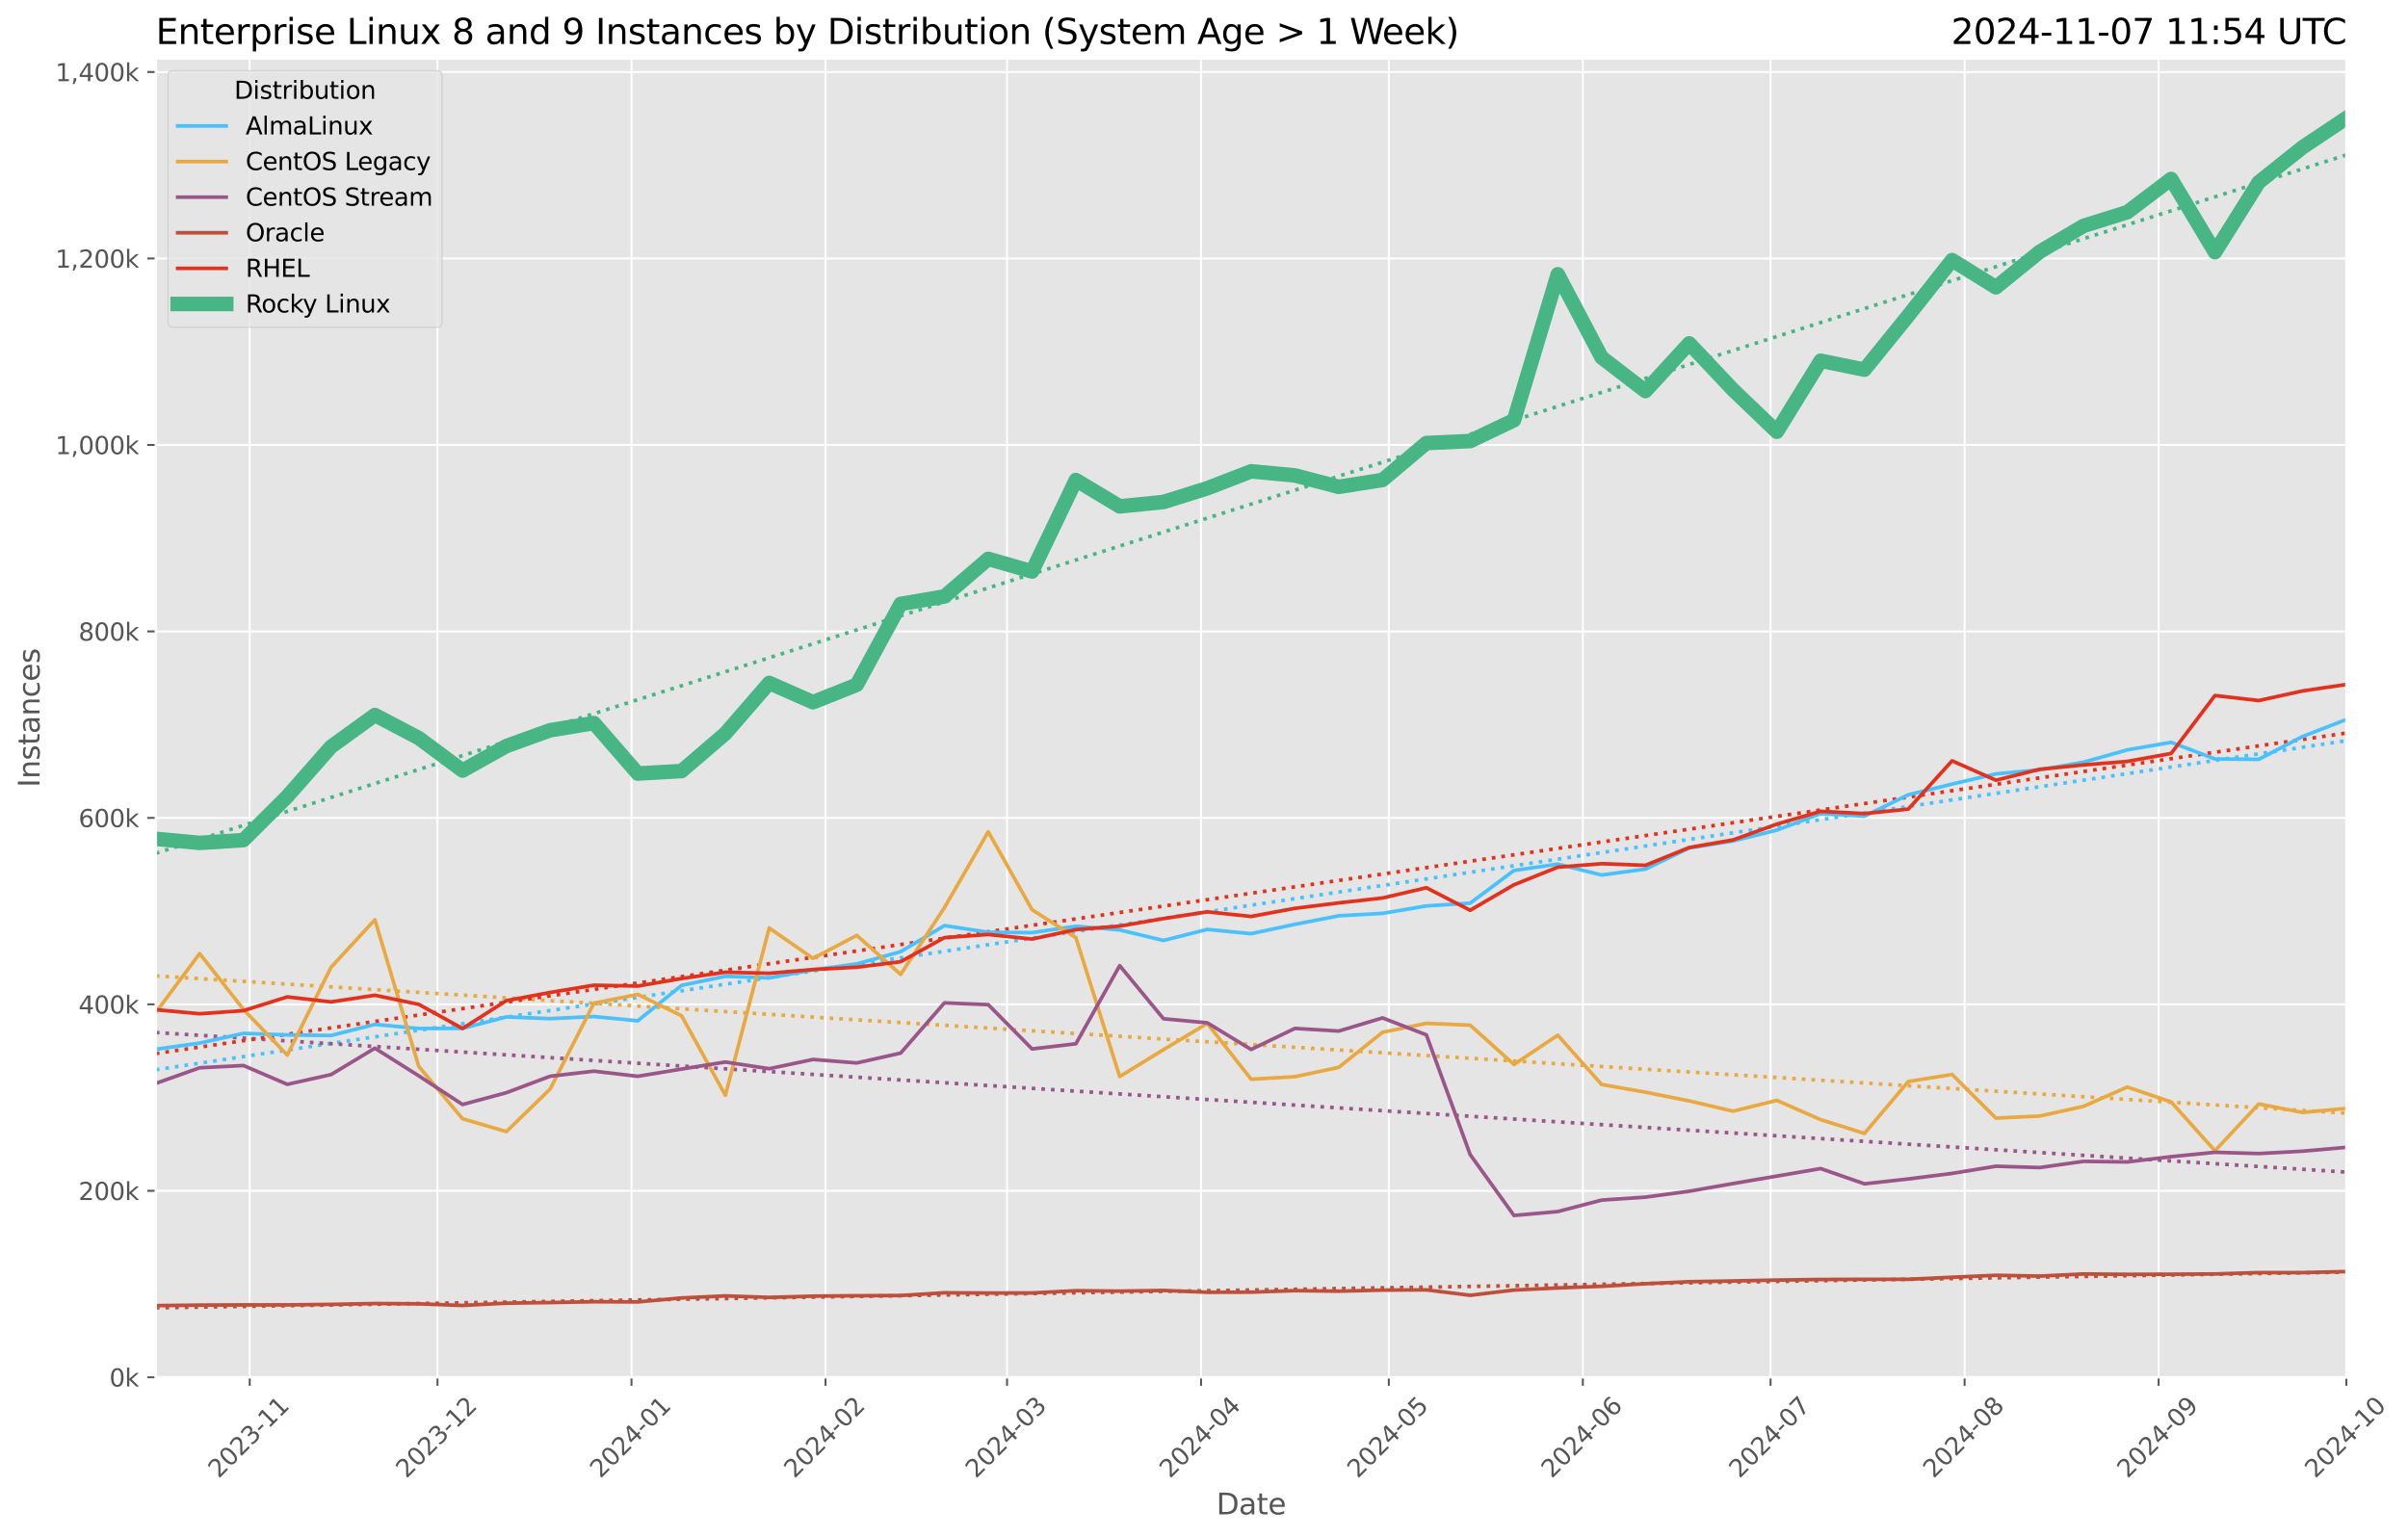 <?xml version="1.0" encoding="utf-8" standalone="no"?>
<!DOCTYPE svg PUBLIC "-//W3C//DTD SVG 1.1//EN"
  "http://www.w3.org/Graphics/SVG/1.1/DTD/svg11.dtd">
<svg xmlns:xlink="http://www.w3.org/1999/xlink" width="992.471pt" height="633.944pt" viewBox="0 0 992.471 633.944" xmlns="http://www.w3.org/2000/svg" version="1.1">
 <defs>
  <style type="text/css">*{stroke-linejoin: round; stroke-linecap: butt}</style>
 </defs>
 <g id="figure_1">
  <g id="patch_1">
   <path d="M 0 633.944 
L 992.471 633.944 
L 992.471 0 
L 0 0 
z
" style="fill: #ffffff"/>
  </g>
  <g id="axes_1">
   <g id="patch_2">
    <path d="M 64.233 567.742 
L 967.077 567.742 
L 967.077 24.142 
L 64.233 24.142 
z
" style="fill: #e5e5e5"/>
   </g>
   <g id="matplotlib.axis_1">
    <g id="xtick_1">
     <g id="line2d_1">
      <path d="M 102.926 567.742 
L 102.926 24.142 
" clip-path="url(#p44c6ac4a05)" style="fill: none; stroke: #ffffff; stroke-width: 0.8; stroke-linecap: square"/>
     </g>
     <g id="line2d_2">
      <defs>
       <path id="m9bb10d8bb1" d="M 0 0 
L 0 3.5 
" style="stroke: #555555; stroke-width: 0.8"/>
      </defs>
      <g>
       <use xlink:href="#m9bb10d8bb1" x="102.926" y="567.742" style="fill: #555555; stroke: #555555; stroke-width: 0.8"/>
      </g>
     </g>
     <g id="text_1">
      <!-- 2023-11 -->
      <g style="fill: #555555" transform="translate(90.105 609.66)rotate(-45)scale(0.1 -0.1)">
       <defs>
        <path id="DejaVuSans-32" d="M 1228 531 
L 3431 531 
L 3431 0 
L 469 0 
L 469 531 
Q 828 903 1448 1529 
Q 2069 2156 2228 2338 
Q 2531 2678 2651 2914 
Q 2772 3150 2772 3378 
Q 2772 3750 2511 3984 
Q 2250 4219 1831 4219 
Q 1534 4219 1204 4116 
Q 875 4013 500 3803 
L 500 4441 
Q 881 4594 1212 4672 
Q 1544 4750 1819 4750 
Q 2544 4750 2975 4387 
Q 3406 4025 3406 3419 
Q 3406 3131 3298 2873 
Q 3191 2616 2906 2266 
Q 2828 2175 2409 1742 
Q 1991 1309 1228 531 
z
" transform="scale(0.016)"/>
        <path id="DejaVuSans-30" d="M 2034 4250 
Q 1547 4250 1301 3770 
Q 1056 3291 1056 2328 
Q 1056 1369 1301 889 
Q 1547 409 2034 409 
Q 2525 409 2770 889 
Q 3016 1369 3016 2328 
Q 3016 3291 2770 3770 
Q 2525 4250 2034 4250 
z
M 2034 4750 
Q 2819 4750 3233 4129 
Q 3647 3509 3647 2328 
Q 3647 1150 3233 529 
Q 2819 -91 2034 -91 
Q 1250 -91 836 529 
Q 422 1150 422 2328 
Q 422 3509 836 4129 
Q 1250 4750 2034 4750 
z
" transform="scale(0.016)"/>
        <path id="DejaVuSans-33" d="M 2597 2516 
Q 3050 2419 3304 2112 
Q 3559 1806 3559 1356 
Q 3559 666 3084 287 
Q 2609 -91 1734 -91 
Q 1441 -91 1130 -33 
Q 819 25 488 141 
L 488 750 
Q 750 597 1062 519 
Q 1375 441 1716 441 
Q 2309 441 2620 675 
Q 2931 909 2931 1356 
Q 2931 1769 2642 2001 
Q 2353 2234 1838 2234 
L 1294 2234 
L 1294 2753 
L 1863 2753 
Q 2328 2753 2575 2939 
Q 2822 3125 2822 3475 
Q 2822 3834 2567 4026 
Q 2313 4219 1838 4219 
Q 1578 4219 1281 4162 
Q 984 4106 628 3988 
L 628 4550 
Q 988 4650 1302 4700 
Q 1616 4750 1894 4750 
Q 2613 4750 3031 4423 
Q 3450 4097 3450 3541 
Q 3450 3153 3228 2886 
Q 3006 2619 2597 2516 
z
" transform="scale(0.016)"/>
        <path id="DejaVuSans-2d" d="M 313 2009 
L 1997 2009 
L 1997 1497 
L 313 1497 
L 313 2009 
z
" transform="scale(0.016)"/>
        <path id="DejaVuSans-31" d="M 794 531 
L 1825 531 
L 1825 4091 
L 703 3866 
L 703 4441 
L 1819 4666 
L 2450 4666 
L 2450 531 
L 3481 531 
L 3481 0 
L 794 0 
L 794 531 
z
" transform="scale(0.016)"/>
       </defs>
       <use xlink:href="#DejaVuSans-32"/>
       <use xlink:href="#DejaVuSans-30" x="63.623"/>
       <use xlink:href="#DejaVuSans-32" x="127.246"/>
       <use xlink:href="#DejaVuSans-33" x="190.869"/>
       <use xlink:href="#DejaVuSans-2d" x="254.492"/>
       <use xlink:href="#DejaVuSans-31" x="290.576"/>
       <use xlink:href="#DejaVuSans-31" x="354.199"/>
      </g>
     </g>
    </g>
    <g id="xtick_2">
     <g id="line2d_3">
      <path d="M 180.312 567.742 
L 180.312 24.142 
" clip-path="url(#p44c6ac4a05)" style="fill: none; stroke: #ffffff; stroke-width: 0.8; stroke-linecap: square"/>
     </g>
     <g id="line2d_4">
      <g>
       <use xlink:href="#m9bb10d8bb1" x="180.312" y="567.742" style="fill: #555555; stroke: #555555; stroke-width: 0.8"/>
      </g>
     </g>
     <g id="text_2">
      <!-- 2023-12 -->
      <g style="fill: #555555" transform="translate(167.491 609.66)rotate(-45)scale(0.1 -0.1)">
       <use xlink:href="#DejaVuSans-32"/>
       <use xlink:href="#DejaVuSans-30" x="63.623"/>
       <use xlink:href="#DejaVuSans-32" x="127.246"/>
       <use xlink:href="#DejaVuSans-33" x="190.869"/>
       <use xlink:href="#DejaVuSans-2d" x="254.492"/>
       <use xlink:href="#DejaVuSans-31" x="290.576"/>
       <use xlink:href="#DejaVuSans-32" x="354.199"/>
      </g>
     </g>
    </g>
    <g id="xtick_3">
     <g id="line2d_5">
      <path d="M 260.279 567.742 
L 260.279 24.142 
" clip-path="url(#p44c6ac4a05)" style="fill: none; stroke: #ffffff; stroke-width: 0.8; stroke-linecap: square"/>
     </g>
     <g id="line2d_6">
      <g>
       <use xlink:href="#m9bb10d8bb1" x="260.279" y="567.742" style="fill: #555555; stroke: #555555; stroke-width: 0.8"/>
      </g>
     </g>
     <g id="text_3">
      <!-- 2024-01 -->
      <g style="fill: #555555" transform="translate(247.457 609.66)rotate(-45)scale(0.1 -0.1)">
       <defs>
        <path id="DejaVuSans-34" d="M 2419 4116 
L 825 1625 
L 2419 1625 
L 2419 4116 
z
M 2253 4666 
L 3047 4666 
L 3047 1625 
L 3713 1625 
L 3713 1100 
L 3047 1100 
L 3047 0 
L 2419 0 
L 2419 1100 
L 313 1100 
L 313 1709 
L 2253 4666 
z
" transform="scale(0.016)"/>
       </defs>
       <use xlink:href="#DejaVuSans-32"/>
       <use xlink:href="#DejaVuSans-30" x="63.623"/>
       <use xlink:href="#DejaVuSans-32" x="127.246"/>
       <use xlink:href="#DejaVuSans-34" x="190.869"/>
       <use xlink:href="#DejaVuSans-2d" x="254.492"/>
       <use xlink:href="#DejaVuSans-30" x="290.576"/>
       <use xlink:href="#DejaVuSans-31" x="354.199"/>
      </g>
     </g>
    </g>
    <g id="xtick_4">
     <g id="line2d_7">
      <path d="M 340.245 567.742 
L 340.245 24.142 
" clip-path="url(#p44c6ac4a05)" style="fill: none; stroke: #ffffff; stroke-width: 0.8; stroke-linecap: square"/>
     </g>
     <g id="line2d_8">
      <g>
       <use xlink:href="#m9bb10d8bb1" x="340.245" y="567.742" style="fill: #555555; stroke: #555555; stroke-width: 0.8"/>
      </g>
     </g>
     <g id="text_4">
      <!-- 2024-02 -->
      <g style="fill: #555555" transform="translate(327.424 609.66)rotate(-45)scale(0.1 -0.1)">
       <use xlink:href="#DejaVuSans-32"/>
       <use xlink:href="#DejaVuSans-30" x="63.623"/>
       <use xlink:href="#DejaVuSans-32" x="127.246"/>
       <use xlink:href="#DejaVuSans-34" x="190.869"/>
       <use xlink:href="#DejaVuSans-2d" x="254.492"/>
       <use xlink:href="#DejaVuSans-30" x="290.576"/>
       <use xlink:href="#DejaVuSans-32" x="354.199"/>
      </g>
     </g>
    </g>
    <g id="xtick_5">
     <g id="line2d_9">
      <path d="M 415.052 567.742 
L 415.052 24.142 
" clip-path="url(#p44c6ac4a05)" style="fill: none; stroke: #ffffff; stroke-width: 0.8; stroke-linecap: square"/>
     </g>
     <g id="line2d_10">
      <g>
       <use xlink:href="#m9bb10d8bb1" x="415.052" y="567.742" style="fill: #555555; stroke: #555555; stroke-width: 0.8"/>
      </g>
     </g>
     <g id="text_5">
      <!-- 2024-03 -->
      <g style="fill: #555555" transform="translate(402.231 609.66)rotate(-45)scale(0.1 -0.1)">
       <use xlink:href="#DejaVuSans-32"/>
       <use xlink:href="#DejaVuSans-30" x="63.623"/>
       <use xlink:href="#DejaVuSans-32" x="127.246"/>
       <use xlink:href="#DejaVuSans-34" x="190.869"/>
       <use xlink:href="#DejaVuSans-2d" x="254.492"/>
       <use xlink:href="#DejaVuSans-30" x="290.576"/>
       <use xlink:href="#DejaVuSans-33" x="354.199"/>
      </g>
     </g>
    </g>
    <g id="xtick_6">
     <g id="line2d_11">
      <path d="M 495.018 567.742 
L 495.018 24.142 
" clip-path="url(#p44c6ac4a05)" style="fill: none; stroke: #ffffff; stroke-width: 0.8; stroke-linecap: square"/>
     </g>
     <g id="line2d_12">
      <g>
       <use xlink:href="#m9bb10d8bb1" x="495.018" y="567.742" style="fill: #555555; stroke: #555555; stroke-width: 0.8"/>
      </g>
     </g>
     <g id="text_6">
      <!-- 2024-04 -->
      <g style="fill: #555555" transform="translate(482.197 609.66)rotate(-45)scale(0.1 -0.1)">
       <use xlink:href="#DejaVuSans-32"/>
       <use xlink:href="#DejaVuSans-30" x="63.623"/>
       <use xlink:href="#DejaVuSans-32" x="127.246"/>
       <use xlink:href="#DejaVuSans-34" x="190.869"/>
       <use xlink:href="#DejaVuSans-2d" x="254.492"/>
       <use xlink:href="#DejaVuSans-30" x="290.576"/>
       <use xlink:href="#DejaVuSans-34" x="354.199"/>
      </g>
     </g>
    </g>
    <g id="xtick_7">
     <g id="line2d_13">
      <path d="M 572.405 567.742 
L 572.405 24.142 
" clip-path="url(#p44c6ac4a05)" style="fill: none; stroke: #ffffff; stroke-width: 0.8; stroke-linecap: square"/>
     </g>
     <g id="line2d_14">
      <g>
       <use xlink:href="#m9bb10d8bb1" x="572.405" y="567.742" style="fill: #555555; stroke: #555555; stroke-width: 0.8"/>
      </g>
     </g>
     <g id="text_7">
      <!-- 2024-05 -->
      <g style="fill: #555555" transform="translate(559.583 609.66)rotate(-45)scale(0.1 -0.1)">
       <defs>
        <path id="DejaVuSans-35" d="M 691 4666 
L 3169 4666 
L 3169 4134 
L 1269 4134 
L 1269 2991 
Q 1406 3038 1543 3061 
Q 1681 3084 1819 3084 
Q 2600 3084 3056 2656 
Q 3513 2228 3513 1497 
Q 3513 744 3044 326 
Q 2575 -91 1722 -91 
Q 1428 -91 1123 -41 
Q 819 9 494 109 
L 494 744 
Q 775 591 1075 516 
Q 1375 441 1709 441 
Q 2250 441 2565 725 
Q 2881 1009 2881 1497 
Q 2881 1984 2565 2268 
Q 2250 2553 1709 2553 
Q 1456 2553 1204 2497 
Q 953 2441 691 2322 
L 691 4666 
z
" transform="scale(0.016)"/>
       </defs>
       <use xlink:href="#DejaVuSans-32"/>
       <use xlink:href="#DejaVuSans-30" x="63.623"/>
       <use xlink:href="#DejaVuSans-32" x="127.246"/>
       <use xlink:href="#DejaVuSans-34" x="190.869"/>
       <use xlink:href="#DejaVuSans-2d" x="254.492"/>
       <use xlink:href="#DejaVuSans-30" x="290.576"/>
       <use xlink:href="#DejaVuSans-35" x="354.199"/>
      </g>
     </g>
    </g>
    <g id="xtick_8">
     <g id="line2d_15">
      <path d="M 652.371 567.742 
L 652.371 24.142 
" clip-path="url(#p44c6ac4a05)" style="fill: none; stroke: #ffffff; stroke-width: 0.8; stroke-linecap: square"/>
     </g>
     <g id="line2d_16">
      <g>
       <use xlink:href="#m9bb10d8bb1" x="652.371" y="567.742" style="fill: #555555; stroke: #555555; stroke-width: 0.8"/>
      </g>
     </g>
     <g id="text_8">
      <!-- 2024-06 -->
      <g style="fill: #555555" transform="translate(639.55 609.66)rotate(-45)scale(0.1 -0.1)">
       <defs>
        <path id="DejaVuSans-36" d="M 2113 2584 
Q 1688 2584 1439 2293 
Q 1191 2003 1191 1497 
Q 1191 994 1439 701 
Q 1688 409 2113 409 
Q 2538 409 2786 701 
Q 3034 994 3034 1497 
Q 3034 2003 2786 2293 
Q 2538 2584 2113 2584 
z
M 3366 4563 
L 3366 3988 
Q 3128 4100 2886 4159 
Q 2644 4219 2406 4219 
Q 1781 4219 1451 3797 
Q 1122 3375 1075 2522 
Q 1259 2794 1537 2939 
Q 1816 3084 2150 3084 
Q 2853 3084 3261 2657 
Q 3669 2231 3669 1497 
Q 3669 778 3244 343 
Q 2819 -91 2113 -91 
Q 1303 -91 875 529 
Q 447 1150 447 2328 
Q 447 3434 972 4092 
Q 1497 4750 2381 4750 
Q 2619 4750 2861 4703 
Q 3103 4656 3366 4563 
z
" transform="scale(0.016)"/>
       </defs>
       <use xlink:href="#DejaVuSans-32"/>
       <use xlink:href="#DejaVuSans-30" x="63.623"/>
       <use xlink:href="#DejaVuSans-32" x="127.246"/>
       <use xlink:href="#DejaVuSans-34" x="190.869"/>
       <use xlink:href="#DejaVuSans-2d" x="254.492"/>
       <use xlink:href="#DejaVuSans-30" x="290.576"/>
       <use xlink:href="#DejaVuSans-36" x="354.199"/>
      </g>
     </g>
    </g>
    <g id="xtick_9">
     <g id="line2d_17">
      <path d="M 729.758 567.742 
L 729.758 24.142 
" clip-path="url(#p44c6ac4a05)" style="fill: none; stroke: #ffffff; stroke-width: 0.8; stroke-linecap: square"/>
     </g>
     <g id="line2d_18">
      <g>
       <use xlink:href="#m9bb10d8bb1" x="729.758" y="567.742" style="fill: #555555; stroke: #555555; stroke-width: 0.8"/>
      </g>
     </g>
     <g id="text_9">
      <!-- 2024-07 -->
      <g style="fill: #555555" transform="translate(716.936 609.66)rotate(-45)scale(0.1 -0.1)">
       <defs>
        <path id="DejaVuSans-37" d="M 525 4666 
L 3525 4666 
L 3525 4397 
L 1831 0 
L 1172 0 
L 2766 4134 
L 525 4134 
L 525 4666 
z
" transform="scale(0.016)"/>
       </defs>
       <use xlink:href="#DejaVuSans-32"/>
       <use xlink:href="#DejaVuSans-30" x="63.623"/>
       <use xlink:href="#DejaVuSans-32" x="127.246"/>
       <use xlink:href="#DejaVuSans-34" x="190.869"/>
       <use xlink:href="#DejaVuSans-2d" x="254.492"/>
       <use xlink:href="#DejaVuSans-30" x="290.576"/>
       <use xlink:href="#DejaVuSans-37" x="354.199"/>
      </g>
     </g>
    </g>
    <g id="xtick_10">
     <g id="line2d_19">
      <path d="M 809.724 567.742 
L 809.724 24.142 
" clip-path="url(#p44c6ac4a05)" style="fill: none; stroke: #ffffff; stroke-width: 0.8; stroke-linecap: square"/>
     </g>
     <g id="line2d_20">
      <g>
       <use xlink:href="#m9bb10d8bb1" x="809.724" y="567.742" style="fill: #555555; stroke: #555555; stroke-width: 0.8"/>
      </g>
     </g>
     <g id="text_10">
      <!-- 2024-08 -->
      <g style="fill: #555555" transform="translate(796.902 609.66)rotate(-45)scale(0.1 -0.1)">
       <defs>
        <path id="DejaVuSans-38" d="M 2034 2216 
Q 1584 2216 1326 1975 
Q 1069 1734 1069 1313 
Q 1069 891 1326 650 
Q 1584 409 2034 409 
Q 2484 409 2743 651 
Q 3003 894 3003 1313 
Q 3003 1734 2745 1975 
Q 2488 2216 2034 2216 
z
M 1403 2484 
Q 997 2584 770 2862 
Q 544 3141 544 3541 
Q 544 4100 942 4425 
Q 1341 4750 2034 4750 
Q 2731 4750 3128 4425 
Q 3525 4100 3525 3541 
Q 3525 3141 3298 2862 
Q 3072 2584 2669 2484 
Q 3125 2378 3379 2068 
Q 3634 1759 3634 1313 
Q 3634 634 3220 271 
Q 2806 -91 2034 -91 
Q 1263 -91 848 271 
Q 434 634 434 1313 
Q 434 1759 690 2068 
Q 947 2378 1403 2484 
z
M 1172 3481 
Q 1172 3119 1398 2916 
Q 1625 2713 2034 2713 
Q 2441 2713 2670 2916 
Q 2900 3119 2900 3481 
Q 2900 3844 2670 4047 
Q 2441 4250 2034 4250 
Q 1625 4250 1398 4047 
Q 1172 3844 1172 3481 
z
" transform="scale(0.016)"/>
       </defs>
       <use xlink:href="#DejaVuSans-32"/>
       <use xlink:href="#DejaVuSans-30" x="63.623"/>
       <use xlink:href="#DejaVuSans-32" x="127.246"/>
       <use xlink:href="#DejaVuSans-34" x="190.869"/>
       <use xlink:href="#DejaVuSans-2d" x="254.492"/>
       <use xlink:href="#DejaVuSans-30" x="290.576"/>
       <use xlink:href="#DejaVuSans-38" x="354.199"/>
      </g>
     </g>
    </g>
    <g id="xtick_11">
     <g id="line2d_21">
      <path d="M 889.69 567.742 
L 889.69 24.142 
" clip-path="url(#p44c6ac4a05)" style="fill: none; stroke: #ffffff; stroke-width: 0.8; stroke-linecap: square"/>
     </g>
     <g id="line2d_22">
      <g>
       <use xlink:href="#m9bb10d8bb1" x="889.69" y="567.742" style="fill: #555555; stroke: #555555; stroke-width: 0.8"/>
      </g>
     </g>
     <g id="text_11">
      <!-- 2024-09 -->
      <g style="fill: #555555" transform="translate(876.869 609.66)rotate(-45)scale(0.1 -0.1)">
       <defs>
        <path id="DejaVuSans-39" d="M 703 97 
L 703 672 
Q 941 559 1184 500 
Q 1428 441 1663 441 
Q 2288 441 2617 861 
Q 2947 1281 2994 2138 
Q 2813 1869 2534 1725 
Q 2256 1581 1919 1581 
Q 1219 1581 811 2004 
Q 403 2428 403 3163 
Q 403 3881 828 4315 
Q 1253 4750 1959 4750 
Q 2769 4750 3195 4129 
Q 3622 3509 3622 2328 
Q 3622 1225 3098 567 
Q 2575 -91 1691 -91 
Q 1453 -91 1209 -44 
Q 966 3 703 97 
z
M 1959 2075 
Q 2384 2075 2632 2365 
Q 2881 2656 2881 3163 
Q 2881 3666 2632 3958 
Q 2384 4250 1959 4250 
Q 1534 4250 1286 3958 
Q 1038 3666 1038 3163 
Q 1038 2656 1286 2365 
Q 1534 2075 1959 2075 
z
" transform="scale(0.016)"/>
       </defs>
       <use xlink:href="#DejaVuSans-32"/>
       <use xlink:href="#DejaVuSans-30" x="63.623"/>
       <use xlink:href="#DejaVuSans-32" x="127.246"/>
       <use xlink:href="#DejaVuSans-34" x="190.869"/>
       <use xlink:href="#DejaVuSans-2d" x="254.492"/>
       <use xlink:href="#DejaVuSans-30" x="290.576"/>
       <use xlink:href="#DejaVuSans-39" x="354.199"/>
      </g>
     </g>
    </g>
    <g id="xtick_12">
     <g id="line2d_23">
      <path d="M 967.077 567.742 
L 967.077 24.142 
" clip-path="url(#p44c6ac4a05)" style="fill: none; stroke: #ffffff; stroke-width: 0.8; stroke-linecap: square"/>
     </g>
     <g id="line2d_24">
      <g>
       <use xlink:href="#m9bb10d8bb1" x="967.077" y="567.742" style="fill: #555555; stroke: #555555; stroke-width: 0.8"/>
      </g>
     </g>
     <g id="text_12">
      <!-- 2024-10 -->
      <g style="fill: #555555" transform="translate(954.255 609.66)rotate(-45)scale(0.1 -0.1)">
       <use xlink:href="#DejaVuSans-32"/>
       <use xlink:href="#DejaVuSans-30" x="63.623"/>
       <use xlink:href="#DejaVuSans-32" x="127.246"/>
       <use xlink:href="#DejaVuSans-34" x="190.869"/>
       <use xlink:href="#DejaVuSans-2d" x="254.492"/>
       <use xlink:href="#DejaVuSans-31" x="290.576"/>
       <use xlink:href="#DejaVuSans-30" x="354.199"/>
      </g>
     </g>
    </g>
    <g id="text_13">
     <!-- Date -->
     <g style="fill: #555555" transform="translate(501.314 624.248)scale(0.12 -0.12)">
      <defs>
       <path id="DejaVuSans-44" d="M 1259 4147 
L 1259 519 
L 2022 519 
Q 2988 519 3436 956 
Q 3884 1394 3884 2338 
Q 3884 3275 3436 3711 
Q 2988 4147 2022 4147 
L 1259 4147 
z
M 628 4666 
L 1925 4666 
Q 3281 4666 3915 4102 
Q 4550 3538 4550 2338 
Q 4550 1131 3912 565 
Q 3275 0 1925 0 
L 628 0 
L 628 4666 
z
" transform="scale(0.016)"/>
       <path id="DejaVuSans-61" d="M 2194 1759 
Q 1497 1759 1228 1600 
Q 959 1441 959 1056 
Q 959 750 1161 570 
Q 1363 391 1709 391 
Q 2188 391 2477 730 
Q 2766 1069 2766 1631 
L 2766 1759 
L 2194 1759 
z
M 3341 1997 
L 3341 0 
L 2766 0 
L 2766 531 
Q 2569 213 2275 61 
Q 1981 -91 1556 -91 
Q 1019 -91 701 211 
Q 384 513 384 1019 
Q 384 1609 779 1909 
Q 1175 2209 1959 2209 
L 2766 2209 
L 2766 2266 
Q 2766 2663 2505 2880 
Q 2244 3097 1772 3097 
Q 1472 3097 1187 3025 
Q 903 2953 641 2809 
L 641 3341 
Q 956 3463 1253 3523 
Q 1550 3584 1831 3584 
Q 2591 3584 2966 3190 
Q 3341 2797 3341 1997 
z
" transform="scale(0.016)"/>
       <path id="DejaVuSans-74" d="M 1172 4494 
L 1172 3500 
L 2356 3500 
L 2356 3053 
L 1172 3053 
L 1172 1153 
Q 1172 725 1289 603 
Q 1406 481 1766 481 
L 2356 481 
L 2356 0 
L 1766 0 
Q 1100 0 847 248 
Q 594 497 594 1153 
L 594 3053 
L 172 3053 
L 172 3500 
L 594 3500 
L 594 4494 
L 1172 4494 
z
" transform="scale(0.016)"/>
       <path id="DejaVuSans-65" d="M 3597 1894 
L 3597 1613 
L 953 1613 
Q 991 1019 1311 708 
Q 1631 397 2203 397 
Q 2534 397 2845 478 
Q 3156 559 3463 722 
L 3463 178 
Q 3153 47 2828 -22 
Q 2503 -91 2169 -91 
Q 1331 -91 842 396 
Q 353 884 353 1716 
Q 353 2575 817 3079 
Q 1281 3584 2069 3584 
Q 2775 3584 3186 3129 
Q 3597 2675 3597 1894 
z
M 3022 2063 
Q 3016 2534 2758 2815 
Q 2500 3097 2075 3097 
Q 1594 3097 1305 2825 
Q 1016 2553 972 2059 
L 3022 2063 
z
" transform="scale(0.016)"/>
      </defs>
      <use xlink:href="#DejaVuSans-44"/>
      <use xlink:href="#DejaVuSans-61" x="77.002"/>
      <use xlink:href="#DejaVuSans-74" x="138.281"/>
      <use xlink:href="#DejaVuSans-65" x="177.49"/>
     </g>
    </g>
   </g>
   <g id="matplotlib.axis_2">
    <g id="ytick_1">
     <g id="line2d_25">
      <path d="M 64.233 567.742 
L 967.077 567.742 
" clip-path="url(#p44c6ac4a05)" style="fill: none; stroke: #ffffff; stroke-width: 0.8; stroke-linecap: square"/>
     </g>
     <g id="line2d_26">
      <defs>
       <path id="m19cbec31ed" d="M 0 0 
L -3.5 0 
" style="stroke: #555555; stroke-width: 0.8"/>
      </defs>
      <g>
       <use xlink:href="#m19cbec31ed" x="64.233" y="567.742" style="fill: #555555; stroke: #555555; stroke-width: 0.8"/>
      </g>
     </g>
     <g id="text_14">
      <!-- 0k -->
      <g style="fill: #555555" transform="translate(45.079 571.541)scale(0.1 -0.1)">
       <defs>
        <path id="DejaVuSans-6b" d="M 581 4863 
L 1159 4863 
L 1159 1991 
L 2875 3500 
L 3609 3500 
L 1753 1863 
L 3688 0 
L 2938 0 
L 1159 1709 
L 1159 0 
L 581 0 
L 581 4863 
z
" transform="scale(0.016)"/>
       </defs>
       <use xlink:href="#DejaVuSans-30"/>
       <use xlink:href="#DejaVuSans-6b" x="63.623"/>
      </g>
     </g>
    </g>
    <g id="ytick_2">
     <g id="line2d_27">
      <path d="M 64.233 490.876 
L 967.077 490.876 
" clip-path="url(#p44c6ac4a05)" style="fill: none; stroke: #ffffff; stroke-width: 0.8; stroke-linecap: square"/>
     </g>
     <g id="line2d_28">
      <g>
       <use xlink:href="#m19cbec31ed" x="64.233" y="490.876" style="fill: #555555; stroke: #555555; stroke-width: 0.8"/>
      </g>
     </g>
     <g id="text_15">
      <!-- 200k -->
      <g style="fill: #555555" transform="translate(32.354 494.675)scale(0.1 -0.1)">
       <use xlink:href="#DejaVuSans-32"/>
       <use xlink:href="#DejaVuSans-30" x="63.623"/>
       <use xlink:href="#DejaVuSans-30" x="127.246"/>
       <use xlink:href="#DejaVuSans-6b" x="190.869"/>
      </g>
     </g>
    </g>
    <g id="ytick_3">
     <g id="line2d_29">
      <path d="M 64.233 414.01 
L 967.077 414.01 
" clip-path="url(#p44c6ac4a05)" style="fill: none; stroke: #ffffff; stroke-width: 0.8; stroke-linecap: square"/>
     </g>
     <g id="line2d_30">
      <g>
       <use xlink:href="#m19cbec31ed" x="64.233" y="414.01" style="fill: #555555; stroke: #555555; stroke-width: 0.8"/>
      </g>
     </g>
     <g id="text_16">
      <!-- 400k -->
      <g style="fill: #555555" transform="translate(32.354 417.809)scale(0.1 -0.1)">
       <use xlink:href="#DejaVuSans-34"/>
       <use xlink:href="#DejaVuSans-30" x="63.623"/>
       <use xlink:href="#DejaVuSans-30" x="127.246"/>
       <use xlink:href="#DejaVuSans-6b" x="190.869"/>
      </g>
     </g>
    </g>
    <g id="ytick_4">
     <g id="line2d_31">
      <path d="M 64.233 337.144 
L 967.077 337.144 
" clip-path="url(#p44c6ac4a05)" style="fill: none; stroke: #ffffff; stroke-width: 0.8; stroke-linecap: square"/>
     </g>
     <g id="line2d_32">
      <g>
       <use xlink:href="#m19cbec31ed" x="64.233" y="337.144" style="fill: #555555; stroke: #555555; stroke-width: 0.8"/>
      </g>
     </g>
     <g id="text_17">
      <!-- 600k -->
      <g style="fill: #555555" transform="translate(32.354 340.944)scale(0.1 -0.1)">
       <use xlink:href="#DejaVuSans-36"/>
       <use xlink:href="#DejaVuSans-30" x="63.623"/>
       <use xlink:href="#DejaVuSans-30" x="127.246"/>
       <use xlink:href="#DejaVuSans-6b" x="190.869"/>
      </g>
     </g>
    </g>
    <g id="ytick_5">
     <g id="line2d_33">
      <path d="M 64.233 260.278 
L 967.077 260.278 
" clip-path="url(#p44c6ac4a05)" style="fill: none; stroke: #ffffff; stroke-width: 0.8; stroke-linecap: square"/>
     </g>
     <g id="line2d_34">
      <g>
       <use xlink:href="#m19cbec31ed" x="64.233" y="260.278" style="fill: #555555; stroke: #555555; stroke-width: 0.8"/>
      </g>
     </g>
     <g id="text_18">
      <!-- 800k -->
      <g style="fill: #555555" transform="translate(32.354 264.078)scale(0.1 -0.1)">
       <use xlink:href="#DejaVuSans-38"/>
       <use xlink:href="#DejaVuSans-30" x="63.623"/>
       <use xlink:href="#DejaVuSans-30" x="127.246"/>
       <use xlink:href="#DejaVuSans-6b" x="190.869"/>
      </g>
     </g>
    </g>
    <g id="ytick_6">
     <g id="line2d_35">
      <path d="M 64.233 183.413 
L 967.077 183.413 
" clip-path="url(#p44c6ac4a05)" style="fill: none; stroke: #ffffff; stroke-width: 0.8; stroke-linecap: square"/>
     </g>
     <g id="line2d_36">
      <g>
       <use xlink:href="#m19cbec31ed" x="64.233" y="183.413" style="fill: #555555; stroke: #555555; stroke-width: 0.8"/>
      </g>
     </g>
     <g id="text_19">
      <!-- 1,000k -->
      <g style="fill: #555555" transform="translate(22.814 187.212)scale(0.1 -0.1)">
       <defs>
        <path id="DejaVuSans-2c" d="M 750 794 
L 1409 794 
L 1409 256 
L 897 -744 
L 494 -744 
L 750 256 
L 750 794 
z
" transform="scale(0.016)"/>
       </defs>
       <use xlink:href="#DejaVuSans-31"/>
       <use xlink:href="#DejaVuSans-2c" x="63.623"/>
       <use xlink:href="#DejaVuSans-30" x="95.41"/>
       <use xlink:href="#DejaVuSans-30" x="159.033"/>
       <use xlink:href="#DejaVuSans-30" x="222.656"/>
       <use xlink:href="#DejaVuSans-6b" x="286.279"/>
      </g>
     </g>
    </g>
    <g id="ytick_7">
     <g id="line2d_37">
      <path d="M 64.233 106.547 
L 967.077 106.547 
" clip-path="url(#p44c6ac4a05)" style="fill: none; stroke: #ffffff; stroke-width: 0.8; stroke-linecap: square"/>
     </g>
     <g id="line2d_38">
      <g>
       <use xlink:href="#m19cbec31ed" x="64.233" y="106.547" style="fill: #555555; stroke: #555555; stroke-width: 0.8"/>
      </g>
     </g>
     <g id="text_20">
      <!-- 1,200k -->
      <g style="fill: #555555" transform="translate(22.814 110.346)scale(0.1 -0.1)">
       <use xlink:href="#DejaVuSans-31"/>
       <use xlink:href="#DejaVuSans-2c" x="63.623"/>
       <use xlink:href="#DejaVuSans-32" x="95.41"/>
       <use xlink:href="#DejaVuSans-30" x="159.033"/>
       <use xlink:href="#DejaVuSans-30" x="222.656"/>
       <use xlink:href="#DejaVuSans-6b" x="286.279"/>
      </g>
     </g>
    </g>
    <g id="ytick_8">
     <g id="line2d_39">
      <path d="M 64.233 29.681 
L 967.077 29.681 
" clip-path="url(#p44c6ac4a05)" style="fill: none; stroke: #ffffff; stroke-width: 0.8; stroke-linecap: square"/>
     </g>
     <g id="line2d_40">
      <g>
       <use xlink:href="#m19cbec31ed" x="64.233" y="29.681" style="fill: #555555; stroke: #555555; stroke-width: 0.8"/>
      </g>
     </g>
     <g id="text_21">
      <!-- 1,400k -->
      <g style="fill: #555555" transform="translate(22.814 33.48)scale(0.1 -0.1)">
       <use xlink:href="#DejaVuSans-31"/>
       <use xlink:href="#DejaVuSans-2c" x="63.623"/>
       <use xlink:href="#DejaVuSans-34" x="95.41"/>
       <use xlink:href="#DejaVuSans-30" x="159.033"/>
       <use xlink:href="#DejaVuSans-30" x="222.656"/>
       <use xlink:href="#DejaVuSans-6b" x="286.279"/>
      </g>
     </g>
    </g>
    <g id="text_22">
     <!-- Instances -->
     <g style="fill: #555555" transform="translate(16.318 324.588)rotate(-90)scale(0.12 -0.12)">
      <defs>
       <path id="DejaVuSans-49" d="M 628 4666 
L 1259 4666 
L 1259 0 
L 628 0 
L 628 4666 
z
" transform="scale(0.016)"/>
       <path id="DejaVuSans-6e" d="M 3513 2113 
L 3513 0 
L 2938 0 
L 2938 2094 
Q 2938 2591 2744 2837 
Q 2550 3084 2163 3084 
Q 1697 3084 1428 2787 
Q 1159 2491 1159 1978 
L 1159 0 
L 581 0 
L 581 3500 
L 1159 3500 
L 1159 2956 
Q 1366 3272 1645 3428 
Q 1925 3584 2291 3584 
Q 2894 3584 3203 3211 
Q 3513 2838 3513 2113 
z
" transform="scale(0.016)"/>
       <path id="DejaVuSans-73" d="M 2834 3397 
L 2834 2853 
Q 2591 2978 2328 3040 
Q 2066 3103 1784 3103 
Q 1356 3103 1142 2972 
Q 928 2841 928 2578 
Q 928 2378 1081 2264 
Q 1234 2150 1697 2047 
L 1894 2003 
Q 2506 1872 2764 1633 
Q 3022 1394 3022 966 
Q 3022 478 2636 193 
Q 2250 -91 1575 -91 
Q 1294 -91 989 -36 
Q 684 19 347 128 
L 347 722 
Q 666 556 975 473 
Q 1284 391 1588 391 
Q 1994 391 2212 530 
Q 2431 669 2431 922 
Q 2431 1156 2273 1281 
Q 2116 1406 1581 1522 
L 1381 1569 
Q 847 1681 609 1914 
Q 372 2147 372 2553 
Q 372 3047 722 3315 
Q 1072 3584 1716 3584 
Q 2034 3584 2315 3537 
Q 2597 3491 2834 3397 
z
" transform="scale(0.016)"/>
       <path id="DejaVuSans-63" d="M 3122 3366 
L 3122 2828 
Q 2878 2963 2633 3030 
Q 2388 3097 2138 3097 
Q 1578 3097 1268 2742 
Q 959 2388 959 1747 
Q 959 1106 1268 751 
Q 1578 397 2138 397 
Q 2388 397 2633 464 
Q 2878 531 3122 666 
L 3122 134 
Q 2881 22 2623 -34 
Q 2366 -91 2075 -91 
Q 1284 -91 818 406 
Q 353 903 353 1747 
Q 353 2603 823 3093 
Q 1294 3584 2113 3584 
Q 2378 3584 2631 3529 
Q 2884 3475 3122 3366 
z
" transform="scale(0.016)"/>
      </defs>
      <use xlink:href="#DejaVuSans-49"/>
      <use xlink:href="#DejaVuSans-6e" x="29.492"/>
      <use xlink:href="#DejaVuSans-73" x="92.871"/>
      <use xlink:href="#DejaVuSans-74" x="144.971"/>
      <use xlink:href="#DejaVuSans-61" x="184.18"/>
      <use xlink:href="#DejaVuSans-6e" x="245.459"/>
      <use xlink:href="#DejaVuSans-63" x="308.838"/>
      <use xlink:href="#DejaVuSans-65" x="363.818"/>
      <use xlink:href="#DejaVuSans-73" x="425.342"/>
     </g>
    </g>
   </g>
   <g id="line2d_41">
    <path d="M 64.233 440.978 
L 73.352 439.608 
L 82.472 438.237 
L 91.591 436.867 
L 100.711 435.497 
L 109.831 434.127 
L 118.95 432.756 
L 128.07 431.386 
L 137.19 430.016 
L 146.309 428.646 
L 155.429 427.275 
L 164.548 425.905 
L 173.668 424.535 
L 182.788 423.165 
L 191.907 421.795 
L 201.027 420.424 
L 210.147 419.054 
L 219.266 417.684 
L 228.386 416.314 
L 237.506 414.943 
L 246.625 413.573 
L 255.745 412.203 
L 264.865 410.833 
L 273.984 409.463 
L 283.104 408.092 
L 292.223 406.722 
L 301.343 405.352 
L 310.463 403.982 
L 319.582 402.611 
L 328.702 401.241 
L 337.822 399.871 
L 346.941 398.501 
L 356.061 397.13 
L 365.18 395.76 
L 374.3 394.39 
L 383.42 393.02 
L 392.539 391.65 
L 401.659 390.279 
L 410.779 388.909 
L 419.898 387.539 
L 429.018 386.169 
L 438.138 384.798 
L 447.257 383.428 
L 456.377 382.058 
L 465.497 380.688 
L 474.616 379.318 
L 483.736 377.947 
L 492.855 376.577 
L 501.975 375.207 
L 511.095 373.837 
L 520.214 372.466 
L 529.334 371.096 
L 538.454 369.726 
L 547.573 368.356 
L 556.693 366.985 
L 565.812 365.615 
L 574.932 364.245 
L 584.052 362.875 
L 593.171 361.505 
L 602.291 360.134 
L 611.411 358.764 
L 620.53 357.394 
L 629.65 356.024 
L 638.77 354.653 
L 647.889 353.283 
L 657.009 351.913 
L 666.129 350.543 
L 675.248 349.173 
L 684.368 347.802 
L 693.487 346.432 
L 702.607 345.062 
L 711.727 343.692 
L 720.846 342.321 
L 729.966 340.951 
L 739.086 339.581 
L 748.205 338.211 
L 757.325 336.84 
L 766.444 335.47 
L 775.564 334.1 
L 784.684 332.73 
L 793.803 331.36 
L 802.923 329.989 
L 812.043 328.619 
L 821.162 327.249 
L 830.282 325.879 
L 839.402 324.508 
L 848.521 323.138 
L 857.641 321.768 
L 866.76 320.398 
L 875.88 319.027 
L 885 317.657 
L 894.119 316.287 
L 903.239 314.917 
L 912.359 313.547 
L 921.478 312.176 
L 930.598 310.806 
L 939.718 309.436 
L 948.837 308.066 
L 957.957 306.695 
L 967.077 305.325 
" clip-path="url(#p44c6ac4a05)" style="fill: none; stroke-dasharray: 1.5,2.475; stroke-dashoffset: 0; stroke: #4ac1fa; stroke-width: 1.5"/>
   </g>
   <g id="line2d_42">
    <path d="M 64.233 402.274 
L 73.352 402.846 
L 82.472 403.417 
L 91.591 403.989 
L 100.711 404.561 
L 109.831 405.133 
L 118.95 405.704 
L 128.07 406.276 
L 137.19 406.848 
L 146.309 407.42 
L 155.429 407.992 
L 164.548 408.563 
L 173.668 409.135 
L 182.788 409.707 
L 191.907 410.279 
L 201.027 410.85 
L 210.147 411.422 
L 219.266 411.994 
L 228.386 412.566 
L 237.506 413.137 
L 246.625 413.709 
L 255.745 414.281 
L 264.865 414.853 
L 273.984 415.425 
L 283.104 415.996 
L 292.223 416.568 
L 301.343 417.14 
L 310.463 417.712 
L 319.582 418.283 
L 328.702 418.855 
L 337.822 419.427 
L 346.941 419.999 
L 356.061 420.571 
L 365.18 421.142 
L 374.3 421.714 
L 383.42 422.286 
L 392.539 422.858 
L 401.659 423.429 
L 410.779 424.001 
L 419.898 424.573 
L 429.018 425.145 
L 438.138 425.716 
L 447.257 426.288 
L 456.377 426.86 
L 465.497 427.432 
L 474.616 428.004 
L 483.736 428.575 
L 492.855 429.147 
L 501.975 429.719 
L 511.095 430.291 
L 520.214 430.862 
L 529.334 431.434 
L 538.454 432.006 
L 547.573 432.578 
L 556.693 433.149 
L 565.812 433.721 
L 574.932 434.293 
L 584.052 434.865 
L 593.171 435.437 
L 602.291 436.008 
L 611.411 436.58 
L 620.53 437.152 
L 629.65 437.724 
L 638.77 438.295 
L 647.889 438.867 
L 657.009 439.439 
L 666.129 440.011 
L 675.248 440.582 
L 684.368 441.154 
L 693.487 441.726 
L 702.607 442.298 
L 711.727 442.87 
L 720.846 443.441 
L 729.966 444.013 
L 739.086 444.585 
L 748.205 445.157 
L 757.325 445.728 
L 766.444 446.3 
L 775.564 446.872 
L 784.684 447.444 
L 793.803 448.015 
L 802.923 448.587 
L 812.043 449.159 
L 821.162 449.731 
L 830.282 450.303 
L 839.402 450.874 
L 848.521 451.446 
L 857.641 452.018 
L 866.76 452.59 
L 875.88 453.161 
L 885 453.733 
L 894.119 454.305 
L 903.239 454.877 
L 912.359 455.448 
L 921.478 456.02 
L 930.598 456.592 
L 939.718 457.164 
L 948.837 457.736 
L 957.957 458.307 
L 967.077 458.879 
" clip-path="url(#p44c6ac4a05)" style="fill: none; stroke-dasharray: 1.5,2.475; stroke-dashoffset: 0; stroke: #e9a942; stroke-width: 1.5"/>
   </g>
   <g id="line2d_43">
    <path d="M 64.233 425.628 
L 73.352 426.209 
L 82.472 426.79 
L 91.591 427.371 
L 100.711 427.952 
L 109.831 428.534 
L 118.95 429.115 
L 128.07 429.696 
L 137.19 430.277 
L 146.309 430.858 
L 155.429 431.439 
L 164.548 432.02 
L 173.668 432.601 
L 182.788 433.182 
L 191.907 433.763 
L 201.027 434.344 
L 210.147 434.925 
L 219.266 435.506 
L 228.386 436.087 
L 237.506 436.668 
L 246.625 437.249 
L 255.745 437.83 
L 264.865 438.411 
L 273.984 438.992 
L 283.104 439.574 
L 292.223 440.155 
L 301.343 440.736 
L 310.463 441.317 
L 319.582 441.898 
L 328.702 442.479 
L 337.822 443.06 
L 346.941 443.641 
L 356.061 444.222 
L 365.18 444.803 
L 374.3 445.384 
L 383.42 445.965 
L 392.539 446.546 
L 401.659 447.127 
L 410.779 447.708 
L 419.898 448.289 
L 429.018 448.87 
L 438.138 449.451 
L 447.257 450.033 
L 456.377 450.614 
L 465.497 451.195 
L 474.616 451.776 
L 483.736 452.357 
L 492.855 452.938 
L 501.975 453.519 
L 511.095 454.1 
L 520.214 454.681 
L 529.334 455.262 
L 538.454 455.843 
L 547.573 456.424 
L 556.693 457.005 
L 565.812 457.586 
L 574.932 458.167 
L 584.052 458.748 
L 593.171 459.329 
L 602.291 459.91 
L 611.411 460.491 
L 620.53 461.073 
L 629.65 461.654 
L 638.77 462.235 
L 647.889 462.816 
L 657.009 463.397 
L 666.129 463.978 
L 675.248 464.559 
L 684.368 465.14 
L 693.487 465.721 
L 702.607 466.302 
L 711.727 466.883 
L 720.846 467.464 
L 729.966 468.045 
L 739.086 468.626 
L 748.205 469.207 
L 757.325 469.788 
L 766.444 470.369 
L 775.564 470.95 
L 784.684 471.532 
L 793.803 472.113 
L 802.923 472.694 
L 812.043 473.275 
L 821.162 473.856 
L 830.282 474.437 
L 839.402 475.018 
L 848.521 475.599 
L 857.641 476.18 
L 866.76 476.761 
L 875.88 477.342 
L 885 477.923 
L 894.119 478.504 
L 903.239 479.085 
L 912.359 479.666 
L 921.478 480.247 
L 930.598 480.828 
L 939.718 481.409 
L 948.837 481.99 
L 957.957 482.572 
L 967.077 483.153 
" clip-path="url(#p44c6ac4a05)" style="fill: none; stroke-dasharray: 1.5,2.475; stroke-dashoffset: 0; stroke: #9a5689; stroke-width: 1.5"/>
   </g>
   <g id="line2d_44">
    <path d="M 64.233 539.105 
L 73.352 538.957 
L 82.472 538.808 
L 91.591 538.66 
L 100.711 538.511 
L 109.831 538.362 
L 118.95 538.214 
L 128.07 538.065 
L 137.19 537.917 
L 146.309 537.768 
L 155.429 537.62 
L 164.548 537.471 
L 173.668 537.323 
L 182.788 537.174 
L 191.907 537.026 
L 201.027 536.877 
L 210.147 536.728 
L 219.266 536.58 
L 228.386 536.431 
L 237.506 536.283 
L 246.625 536.134 
L 255.745 535.986 
L 264.865 535.837 
L 273.984 535.689 
L 283.104 535.54 
L 292.223 535.392 
L 301.343 535.243 
L 310.463 535.094 
L 319.582 534.946 
L 328.702 534.797 
L 337.822 534.649 
L 346.941 534.5 
L 356.061 534.352 
L 365.18 534.203 
L 374.3 534.055 
L 383.42 533.906 
L 392.539 533.758 
L 401.659 533.609 
L 410.779 533.46 
L 419.898 533.312 
L 429.018 533.163 
L 438.138 533.015 
L 447.257 532.866 
L 456.377 532.718 
L 465.497 532.569 
L 474.616 532.421 
L 483.736 532.272 
L 492.855 532.124 
L 501.975 531.975 
L 511.095 531.826 
L 520.214 531.678 
L 529.334 531.529 
L 538.454 531.381 
L 547.573 531.232 
L 556.693 531.084 
L 565.812 530.935 
L 574.932 530.787 
L 584.052 530.638 
L 593.171 530.49 
L 602.291 530.341 
L 611.411 530.192 
L 620.53 530.044 
L 629.65 529.895 
L 638.77 529.747 
L 647.889 529.598 
L 657.009 529.45 
L 666.129 529.301 
L 675.248 529.153 
L 684.368 529.004 
L 693.487 528.855 
L 702.607 528.707 
L 711.727 528.558 
L 720.846 528.41 
L 729.966 528.261 
L 739.086 528.113 
L 748.205 527.964 
L 757.325 527.816 
L 766.444 527.667 
L 775.564 527.519 
L 784.684 527.37 
L 793.803 527.221 
L 802.923 527.073 
L 812.043 526.924 
L 821.162 526.776 
L 830.282 526.627 
L 839.402 526.479 
L 848.521 526.33 
L 857.641 526.182 
L 866.76 526.033 
L 875.88 525.885 
L 885 525.736 
L 894.119 525.587 
L 903.239 525.439 
L 912.359 525.29 
L 921.478 525.142 
L 930.598 524.993 
L 939.718 524.845 
L 948.837 524.696 
L 957.957 524.548 
L 967.077 524.399 
" clip-path="url(#p44c6ac4a05)" style="fill: none; stroke-dasharray: 1.5,2.475; stroke-dashoffset: 0; stroke: #be503b; stroke-width: 1.5"/>
   </g>
   <g id="line2d_45">
    <path d="M 64.233 434.273 
L 73.352 432.939 
L 82.472 431.604 
L 91.591 430.27 
L 100.711 428.936 
L 109.831 427.601 
L 118.95 426.267 
L 128.07 424.933 
L 137.19 423.598 
L 146.309 422.264 
L 155.429 420.93 
L 164.548 419.595 
L 173.668 418.261 
L 182.788 416.927 
L 191.907 415.592 
L 201.027 414.258 
L 210.147 412.924 
L 219.266 411.589 
L 228.386 410.255 
L 237.506 408.921 
L 246.625 407.586 
L 255.745 406.252 
L 264.865 404.918 
L 273.984 403.583 
L 283.104 402.249 
L 292.223 400.915 
L 301.343 399.58 
L 310.463 398.246 
L 319.582 396.912 
L 328.702 395.577 
L 337.822 394.243 
L 346.941 392.909 
L 356.061 391.574 
L 365.18 390.24 
L 374.3 388.906 
L 383.42 387.571 
L 392.539 386.237 
L 401.659 384.903 
L 410.779 383.568 
L 419.898 382.234 
L 429.018 380.9 
L 438.138 379.565 
L 447.257 378.231 
L 456.377 376.897 
L 465.497 375.562 
L 474.616 374.228 
L 483.736 372.894 
L 492.855 371.559 
L 501.975 370.225 
L 511.095 368.891 
L 520.214 367.556 
L 529.334 366.222 
L 538.454 364.888 
L 547.573 363.553 
L 556.693 362.219 
L 565.812 360.885 
L 574.932 359.55 
L 584.052 358.216 
L 593.171 356.882 
L 602.291 355.547 
L 611.411 354.213 
L 620.53 352.879 
L 629.65 351.544 
L 638.77 350.21 
L 647.889 348.876 
L 657.009 347.541 
L 666.129 346.207 
L 675.248 344.873 
L 684.368 343.538 
L 693.487 342.204 
L 702.607 340.87 
L 711.727 339.535 
L 720.846 338.201 
L 729.966 336.867 
L 739.086 335.532 
L 748.205 334.198 
L 757.325 332.864 
L 766.444 331.529 
L 775.564 330.195 
L 784.684 328.861 
L 793.803 327.526 
L 802.923 326.192 
L 812.043 324.858 
L 821.162 323.523 
L 830.282 322.189 
L 839.402 320.855 
L 848.521 319.52 
L 857.641 318.186 
L 866.76 316.852 
L 875.88 315.517 
L 885 314.183 
L 894.119 312.849 
L 903.239 311.514 
L 912.359 310.18 
L 921.478 308.846 
L 930.598 307.511 
L 939.718 306.177 
L 948.837 304.843 
L 957.957 303.508 
L 967.077 302.174 
" clip-path="url(#p44c6ac4a05)" style="fill: none; stroke-dasharray: 1.5,2.475; stroke-dashoffset: 0; stroke: #e2321d; stroke-width: 1.5"/>
   </g>
   <g id="line2d_46">
    <path d="M 64.233 351.76 
L 73.352 348.852 
L 82.472 345.944 
L 91.591 343.036 
L 100.711 340.128 
L 109.831 337.22 
L 118.95 334.312 
L 128.07 331.404 
L 137.19 328.496 
L 146.309 325.588 
L 155.429 322.68 
L 164.548 319.772 
L 173.668 316.864 
L 182.788 313.956 
L 191.907 311.048 
L 201.027 308.14 
L 210.147 305.232 
L 219.266 302.324 
L 228.386 299.416 
L 237.506 296.508 
L 246.625 293.6 
L 255.745 290.692 
L 264.865 287.784 
L 273.984 284.876 
L 283.104 281.968 
L 292.223 279.06 
L 301.343 276.152 
L 310.463 273.244 
L 319.582 270.336 
L 328.702 267.428 
L 337.822 264.52 
L 346.941 261.612 
L 356.061 258.704 
L 365.18 255.796 
L 374.3 252.888 
L 383.42 249.98 
L 392.539 247.072 
L 401.659 244.164 
L 410.779 241.256 
L 419.898 238.348 
L 429.018 235.44 
L 438.138 232.532 
L 447.257 229.624 
L 456.377 226.716 
L 465.497 223.808 
L 474.616 220.9 
L 483.736 217.992 
L 492.855 215.084 
L 501.975 212.176 
L 511.095 209.268 
L 520.214 206.36 
L 529.334 203.452 
L 538.454 200.544 
L 547.573 197.636 
L 556.693 194.728 
L 565.812 191.82 
L 574.932 188.912 
L 584.052 186.004 
L 593.171 183.096 
L 602.291 180.188 
L 611.411 177.28 
L 620.53 174.372 
L 629.65 171.464 
L 638.77 168.556 
L 647.889 165.648 
L 657.009 162.74 
L 666.129 159.832 
L 675.248 156.924 
L 684.368 154.016 
L 693.487 151.108 
L 702.607 148.2 
L 711.727 145.292 
L 720.846 142.384 
L 729.966 139.476 
L 739.086 136.568 
L 748.205 133.66 
L 757.325 130.752 
L 766.444 127.844 
L 775.564 124.936 
L 784.684 122.028 
L 793.803 119.12 
L 802.923 116.212 
L 812.043 113.304 
L 821.162 110.396 
L 830.282 107.488 
L 839.402 104.58 
L 848.521 101.672 
L 857.641 98.764 
L 866.76 95.856 
L 875.88 92.948 
L 885 90.04 
L 894.119 87.132 
L 903.239 84.224 
L 912.359 81.316 
L 921.478 78.408 
L 930.598 75.5 
L 939.718 72.592 
L 948.837 69.684 
L 957.957 66.776 
L 967.077 63.868 
" clip-path="url(#p44c6ac4a05)" style="fill: none; stroke-dasharray: 1.5,2.475; stroke-dashoffset: 0; stroke: #48b585; stroke-width: 1.5"/>
   </g>
   <g id="line2d_47">
    <path d="M 64.233 432.517 
L 82.289 429.981 
L 100.346 425.965 
L 118.403 426.609 
L 136.46 426.847 
L 154.517 422.271 
L 172.574 423.96 
L 190.631 423.922 
L 208.688 419.195 
L 226.744 419.905 
L 244.801 419.033 
L 262.858 420.798 
L 280.915 406.186 
L 298.972 402.443 
L 317.029 403.102 
L 335.086 399.787 
L 353.143 397.335 
L 371.199 392.296 
L 389.256 381.544 
L 407.313 384.306 
L 425.37 384.454 
L 443.427 381.811 
L 461.484 383.343 
L 479.541 387.674 
L 497.598 383.117 
L 515.654 384.876 
L 533.711 381.017 
L 551.768 377.508 
L 569.825 376.501 
L 587.882 373.439 
L 605.939 372.299 
L 623.996 358.828 
L 642.053 356.192 
L 660.11 360.693 
L 678.166 358.26 
L 696.223 349.557 
L 714.28 346.663 
L 732.337 342.182 
L 750.394 335.37 
L 768.451 336.457 
L 786.508 327.61 
L 804.565 323.207 
L 822.621 319.004 
L 840.678 317.321 
L 858.735 314.188 
L 876.792 309.109 
L 894.849 306 
L 912.906 312.86 
L 930.963 313.012 
L 949.02 303.594 
L 967.077 296.576 
" clip-path="url(#p44c6ac4a05)" style="fill: none; stroke: #4ac1fa; stroke-width: 1.5; stroke-linecap: square"/>
   </g>
   <g id="line2d_48">
    <path d="M 64.233 417.315 
L 82.289 393.081 
L 100.346 416.113 
L 118.403 434.933 
L 136.46 398.705 
L 154.517 379.135 
L 172.574 439.554 
L 190.631 461.161 
L 208.688 466.471 
L 226.744 448.925 
L 244.801 413.523 
L 262.858 409.922 
L 280.915 418.71 
L 298.972 451.492 
L 317.029 382.538 
L 335.086 395.065 
L 353.143 385.581 
L 371.199 401.675 
L 389.256 374.142 
L 407.313 342.862 
L 425.37 375.009 
L 443.427 386.504 
L 461.484 443.779 
L 479.541 432.682 
L 497.598 421.873 
L 515.654 444.874 
L 533.711 443.839 
L 551.768 439.986 
L 569.825 425.522 
L 587.882 421.843 
L 605.939 422.591 
L 623.996 438.803 
L 642.053 426.719 
L 660.11 447.04 
L 678.166 450.22 
L 696.223 453.805 
L 714.28 458.043 
L 732.337 453.588 
L 750.394 461.543 
L 768.451 467.205 
L 786.508 445.834 
L 804.565 442.915 
L 822.621 460.899 
L 840.678 460.052 
L 858.735 456.061 
L 876.792 448.106 
L 894.849 454.232 
L 912.906 474.379 
L 930.963 455.07 
L 949.02 458.572 
L 967.077 456.909 
" clip-path="url(#p44c6ac4a05)" style="fill: none; stroke: #e9a942; stroke-width: 1.5; stroke-linecap: square"/>
   </g>
   <g id="line2d_49">
    <path d="M 64.233 446.584 
L 82.289 440.164 
L 100.346 439.222 
L 118.403 446.987 
L 136.46 442.958 
L 154.517 432.088 
L 172.574 443.462 
L 190.631 455.296 
L 208.688 450.426 
L 226.744 443.642 
L 244.801 441.552 
L 262.858 443.67 
L 280.915 440.685 
L 298.972 437.786 
L 317.029 440.544 
L 335.086 436.727 
L 353.143 438.168 
L 371.199 434.11 
L 389.256 413.402 
L 407.313 414.138 
L 425.37 432.396 
L 443.427 430.262 
L 461.484 398.052 
L 479.541 419.945 
L 497.598 421.626 
L 515.654 432.616 
L 533.711 423.927 
L 551.768 425.019 
L 569.825 419.604 
L 587.882 426.584 
L 605.939 475.939 
L 623.996 501.037 
L 642.053 499.425 
L 660.11 494.707 
L 678.166 493.482 
L 696.223 491.051 
L 714.28 487.882 
L 732.337 484.809 
L 750.394 481.709 
L 768.451 487.997 
L 786.508 485.99 
L 804.565 483.704 
L 822.621 480.742 
L 840.678 481.288 
L 858.735 478.732 
L 876.792 478.971 
L 894.849 476.8 
L 912.906 474.998 
L 930.963 475.516 
L 949.02 474.539 
L 967.077 472.952 
" clip-path="url(#p44c6ac4a05)" style="fill: none; stroke: #9a5689; stroke-width: 1.5; stroke-linecap: square"/>
   </g>
   <g id="line2d_50">
    <path d="M 64.233 538.21 
L 82.289 537.981 
L 100.346 537.902 
L 118.403 537.899 
L 136.46 537.691 
L 154.517 537.336 
L 172.574 537.47 
L 190.631 538.126 
L 208.688 537.188 
L 226.744 536.942 
L 244.801 536.591 
L 262.858 536.67 
L 280.915 535.032 
L 298.972 534.187 
L 317.029 534.811 
L 335.086 534.288 
L 353.143 534.122 
L 371.199 534.033 
L 389.256 532.903 
L 407.313 533.01 
L 425.37 532.972 
L 443.427 532.056 
L 461.484 532.223 
L 479.541 531.948 
L 497.598 532.692 
L 515.654 532.649 
L 533.711 532.025 
L 551.768 532.25 
L 569.825 531.81 
L 587.882 531.704 
L 605.939 533.948 
L 623.996 531.781 
L 642.053 530.919 
L 660.11 530.24 
L 678.166 529.176 
L 696.223 528.339 
L 714.28 528.032 
L 732.337 527.667 
L 750.394 527.426 
L 768.451 527.363 
L 786.508 527.35 
L 804.565 526.502 
L 822.621 525.694 
L 840.678 526.029 
L 858.735 525.152 
L 876.792 525.3 
L 894.849 525.245 
L 912.906 525.144 
L 930.963 524.583 
L 949.02 524.591 
L 967.077 524.155 
" clip-path="url(#p44c6ac4a05)" style="fill: none; stroke: #be503b; stroke-width: 1.5; stroke-linecap: square"/>
   </g>
   <g id="line2d_51">
    <path d="M 64.233 416.217 
L 82.289 417.887 
L 100.346 416.604 
L 118.403 410.94 
L 136.46 413.004 
L 154.517 410.263 
L 172.574 414.009 
L 190.631 423.961 
L 208.688 412.493 
L 226.744 409.106 
L 244.801 406.124 
L 262.858 406.485 
L 280.915 403.367 
L 298.972 400.753 
L 317.029 401.211 
L 335.086 399.646 
L 353.143 398.703 
L 371.199 396.436 
L 389.256 386.508 
L 407.313 385.222 
L 425.37 387.099 
L 443.427 383.188 
L 461.484 381.766 
L 479.541 378.653 
L 497.598 375.873 
L 515.654 377.78 
L 533.711 374.432 
L 551.768 372.187 
L 569.825 370.175 
L 587.882 365.944 
L 605.939 375.232 
L 623.996 364.721 
L 642.053 357.464 
L 660.11 356.03 
L 678.166 356.705 
L 696.223 349.353 
L 714.28 346.222 
L 732.337 339.72 
L 750.394 334.44 
L 768.451 335.365 
L 786.508 333.525 
L 804.565 313.63 
L 822.621 321.618 
L 840.678 317.108 
L 858.735 315.32 
L 876.792 313.86 
L 894.849 310.6 
L 912.906 286.715 
L 930.963 288.781 
L 949.02 284.815 
L 967.077 282.14 
" clip-path="url(#p44c6ac4a05)" style="fill: none; stroke: #e2321d; stroke-width: 1.5; stroke-linecap: square"/>
   </g>
   <g id="line2d_52">
    <path d="M 64.233 345.792 
L 82.289 347.461 
L 100.346 346.297 
L 118.403 328.309 
L 136.46 307.807 
L 154.517 294.753 
L 172.574 304.222 
L 190.631 317.628 
L 208.688 307.54 
L 226.744 301.015 
L 244.801 298.07 
L 262.858 318.863 
L 280.915 317.838 
L 298.972 302.363 
L 317.029 281.52 
L 335.086 289.466 
L 353.143 282.262 
L 371.199 248.951 
L 389.256 245.868 
L 407.313 230.362 
L 425.37 235.583 
L 443.427 197.886 
L 461.484 208.736 
L 479.541 206.924 
L 497.598 201.275 
L 515.654 194.281 
L 533.711 195.98 
L 551.768 200.692 
L 569.825 197.845 
L 587.882 182.632 
L 605.939 181.81 
L 623.996 173.203 
L 642.053 113.067 
L 660.11 147.342 
L 678.166 161.198 
L 696.223 141.557 
L 714.28 160.687 
L 732.337 177.982 
L 750.394 148.705 
L 768.451 152.378 
L 786.508 130.108 
L 804.565 107.224 
L 822.621 118.435 
L 840.678 103.783 
L 858.735 93.109 
L 876.792 87.449 
L 894.849 73.78 
L 912.906 103.956 
L 930.963 75.12 
L 949.02 60.73 
L 967.077 48.664 
" clip-path="url(#p44c6ac4a05)" style="fill: none; stroke: #48b585; stroke-width: 6; stroke-linecap: square"/>
   </g>
   <g id="patch_3">
    <path d="M 64.233 567.742 
L 64.233 24.142 
" style="fill: none; stroke: #ffffff; stroke-linejoin: miter; stroke-linecap: square"/>
   </g>
   <g id="patch_4">
    <path d="M 967.077 567.742 
L 967.077 24.142 
" style="fill: none; stroke: #ffffff; stroke-linejoin: miter; stroke-linecap: square"/>
   </g>
   <g id="patch_5">
    <path d="M 64.233 567.742 
L 967.077 567.742 
" style="fill: none; stroke: #ffffff; stroke-linejoin: miter; stroke-linecap: square"/>
   </g>
   <g id="patch_6">
    <path d="M 64.233 24.142 
L 967.077 24.142 
" style="fill: none; stroke: #ffffff; stroke-linejoin: miter; stroke-linecap: square"/>
   </g>
   <g id="text_23">
    <!-- Enterprise Linux 8 and 9 Instances by Distribution (System Age &gt; 1 Week) -->
    <g transform="translate(64.233 18.142)scale(0.144 -0.144)">
     <defs>
      <path id="DejaVuSans-45" d="M 628 4666 
L 3578 4666 
L 3578 4134 
L 1259 4134 
L 1259 2753 
L 3481 2753 
L 3481 2222 
L 1259 2222 
L 1259 531 
L 3634 531 
L 3634 0 
L 628 0 
L 628 4666 
z
" transform="scale(0.016)"/>
      <path id="DejaVuSans-72" d="M 2631 2963 
Q 2534 3019 2420 3045 
Q 2306 3072 2169 3072 
Q 1681 3072 1420 2755 
Q 1159 2438 1159 1844 
L 1159 0 
L 581 0 
L 581 3500 
L 1159 3500 
L 1159 2956 
Q 1341 3275 1631 3429 
Q 1922 3584 2338 3584 
Q 2397 3584 2469 3576 
Q 2541 3569 2628 3553 
L 2631 2963 
z
" transform="scale(0.016)"/>
      <path id="DejaVuSans-70" d="M 1159 525 
L 1159 -1331 
L 581 -1331 
L 581 3500 
L 1159 3500 
L 1159 2969 
Q 1341 3281 1617 3432 
Q 1894 3584 2278 3584 
Q 2916 3584 3314 3078 
Q 3713 2572 3713 1747 
Q 3713 922 3314 415 
Q 2916 -91 2278 -91 
Q 1894 -91 1617 61 
Q 1341 213 1159 525 
z
M 3116 1747 
Q 3116 2381 2855 2742 
Q 2594 3103 2138 3103 
Q 1681 3103 1420 2742 
Q 1159 2381 1159 1747 
Q 1159 1113 1420 752 
Q 1681 391 2138 391 
Q 2594 391 2855 752 
Q 3116 1113 3116 1747 
z
" transform="scale(0.016)"/>
      <path id="DejaVuSans-69" d="M 603 3500 
L 1178 3500 
L 1178 0 
L 603 0 
L 603 3500 
z
M 603 4863 
L 1178 4863 
L 1178 4134 
L 603 4134 
L 603 4863 
z
" transform="scale(0.016)"/>
      <path id="DejaVuSans-20" transform="scale(0.016)"/>
      <path id="DejaVuSans-4c" d="M 628 4666 
L 1259 4666 
L 1259 531 
L 3531 531 
L 3531 0 
L 628 0 
L 628 4666 
z
" transform="scale(0.016)"/>
      <path id="DejaVuSans-75" d="M 544 1381 
L 544 3500 
L 1119 3500 
L 1119 1403 
Q 1119 906 1312 657 
Q 1506 409 1894 409 
Q 2359 409 2629 706 
Q 2900 1003 2900 1516 
L 2900 3500 
L 3475 3500 
L 3475 0 
L 2900 0 
L 2900 538 
Q 2691 219 2414 64 
Q 2138 -91 1772 -91 
Q 1169 -91 856 284 
Q 544 659 544 1381 
z
M 1991 3584 
L 1991 3584 
z
" transform="scale(0.016)"/>
      <path id="DejaVuSans-78" d="M 3513 3500 
L 2247 1797 
L 3578 0 
L 2900 0 
L 1881 1375 
L 863 0 
L 184 0 
L 1544 1831 
L 300 3500 
L 978 3500 
L 1906 2253 
L 2834 3500 
L 3513 3500 
z
" transform="scale(0.016)"/>
      <path id="DejaVuSans-64" d="M 2906 2969 
L 2906 4863 
L 3481 4863 
L 3481 0 
L 2906 0 
L 2906 525 
Q 2725 213 2448 61 
Q 2172 -91 1784 -91 
Q 1150 -91 751 415 
Q 353 922 353 1747 
Q 353 2572 751 3078 
Q 1150 3584 1784 3584 
Q 2172 3584 2448 3432 
Q 2725 3281 2906 2969 
z
M 947 1747 
Q 947 1113 1208 752 
Q 1469 391 1925 391 
Q 2381 391 2643 752 
Q 2906 1113 2906 1747 
Q 2906 2381 2643 2742 
Q 2381 3103 1925 3103 
Q 1469 3103 1208 2742 
Q 947 2381 947 1747 
z
" transform="scale(0.016)"/>
      <path id="DejaVuSans-62" d="M 3116 1747 
Q 3116 2381 2855 2742 
Q 2594 3103 2138 3103 
Q 1681 3103 1420 2742 
Q 1159 2381 1159 1747 
Q 1159 1113 1420 752 
Q 1681 391 2138 391 
Q 2594 391 2855 752 
Q 3116 1113 3116 1747 
z
M 1159 2969 
Q 1341 3281 1617 3432 
Q 1894 3584 2278 3584 
Q 2916 3584 3314 3078 
Q 3713 2572 3713 1747 
Q 3713 922 3314 415 
Q 2916 -91 2278 -91 
Q 1894 -91 1617 61 
Q 1341 213 1159 525 
L 1159 0 
L 581 0 
L 581 4863 
L 1159 4863 
L 1159 2969 
z
" transform="scale(0.016)"/>
      <path id="DejaVuSans-79" d="M 2059 -325 
Q 1816 -950 1584 -1140 
Q 1353 -1331 966 -1331 
L 506 -1331 
L 506 -850 
L 844 -850 
Q 1081 -850 1212 -737 
Q 1344 -625 1503 -206 
L 1606 56 
L 191 3500 
L 800 3500 
L 1894 763 
L 2988 3500 
L 3597 3500 
L 2059 -325 
z
" transform="scale(0.016)"/>
      <path id="DejaVuSans-6f" d="M 1959 3097 
Q 1497 3097 1228 2736 
Q 959 2375 959 1747 
Q 959 1119 1226 758 
Q 1494 397 1959 397 
Q 2419 397 2687 759 
Q 2956 1122 2956 1747 
Q 2956 2369 2687 2733 
Q 2419 3097 1959 3097 
z
M 1959 3584 
Q 2709 3584 3137 3096 
Q 3566 2609 3566 1747 
Q 3566 888 3137 398 
Q 2709 -91 1959 -91 
Q 1206 -91 779 398 
Q 353 888 353 1747 
Q 353 2609 779 3096 
Q 1206 3584 1959 3584 
z
" transform="scale(0.016)"/>
      <path id="DejaVuSans-28" d="M 1984 4856 
Q 1566 4138 1362 3434 
Q 1159 2731 1159 2009 
Q 1159 1288 1364 580 
Q 1569 -128 1984 -844 
L 1484 -844 
Q 1016 -109 783 600 
Q 550 1309 550 2009 
Q 550 2706 781 3412 
Q 1013 4119 1484 4856 
L 1984 4856 
z
" transform="scale(0.016)"/>
      <path id="DejaVuSans-53" d="M 3425 4513 
L 3425 3897 
Q 3066 4069 2747 4153 
Q 2428 4238 2131 4238 
Q 1616 4238 1336 4038 
Q 1056 3838 1056 3469 
Q 1056 3159 1242 3001 
Q 1428 2844 1947 2747 
L 2328 2669 
Q 3034 2534 3370 2195 
Q 3706 1856 3706 1288 
Q 3706 609 3251 259 
Q 2797 -91 1919 -91 
Q 1588 -91 1214 -16 
Q 841 59 441 206 
L 441 856 
Q 825 641 1194 531 
Q 1563 422 1919 422 
Q 2459 422 2753 634 
Q 3047 847 3047 1241 
Q 3047 1584 2836 1778 
Q 2625 1972 2144 2069 
L 1759 2144 
Q 1053 2284 737 2584 
Q 422 2884 422 3419 
Q 422 4038 858 4394 
Q 1294 4750 2059 4750 
Q 2388 4750 2728 4690 
Q 3069 4631 3425 4513 
z
" transform="scale(0.016)"/>
      <path id="DejaVuSans-6d" d="M 3328 2828 
Q 3544 3216 3844 3400 
Q 4144 3584 4550 3584 
Q 5097 3584 5394 3201 
Q 5691 2819 5691 2113 
L 5691 0 
L 5113 0 
L 5113 2094 
Q 5113 2597 4934 2840 
Q 4756 3084 4391 3084 
Q 3944 3084 3684 2787 
Q 3425 2491 3425 1978 
L 3425 0 
L 2847 0 
L 2847 2094 
Q 2847 2600 2669 2842 
Q 2491 3084 2119 3084 
Q 1678 3084 1418 2786 
Q 1159 2488 1159 1978 
L 1159 0 
L 581 0 
L 581 3500 
L 1159 3500 
L 1159 2956 
Q 1356 3278 1631 3431 
Q 1906 3584 2284 3584 
Q 2666 3584 2933 3390 
Q 3200 3197 3328 2828 
z
" transform="scale(0.016)"/>
      <path id="DejaVuSans-41" d="M 2188 4044 
L 1331 1722 
L 3047 1722 
L 2188 4044 
z
M 1831 4666 
L 2547 4666 
L 4325 0 
L 3669 0 
L 3244 1197 
L 1141 1197 
L 716 0 
L 50 0 
L 1831 4666 
z
" transform="scale(0.016)"/>
      <path id="DejaVuSans-67" d="M 2906 1791 
Q 2906 2416 2648 2759 
Q 2391 3103 1925 3103 
Q 1463 3103 1205 2759 
Q 947 2416 947 1791 
Q 947 1169 1205 825 
Q 1463 481 1925 481 
Q 2391 481 2648 825 
Q 2906 1169 2906 1791 
z
M 3481 434 
Q 3481 -459 3084 -895 
Q 2688 -1331 1869 -1331 
Q 1566 -1331 1297 -1286 
Q 1028 -1241 775 -1147 
L 775 -588 
Q 1028 -725 1275 -790 
Q 1522 -856 1778 -856 
Q 2344 -856 2625 -561 
Q 2906 -266 2906 331 
L 2906 616 
Q 2728 306 2450 153 
Q 2172 0 1784 0 
Q 1141 0 747 490 
Q 353 981 353 1791 
Q 353 2603 747 3093 
Q 1141 3584 1784 3584 
Q 2172 3584 2450 3431 
Q 2728 3278 2906 2969 
L 2906 3500 
L 3481 3500 
L 3481 434 
z
" transform="scale(0.016)"/>
      <path id="DejaVuSans-3e" d="M 678 3150 
L 678 3719 
L 4684 2266 
L 4684 1747 
L 678 294 
L 678 863 
L 3897 2003 
L 678 3150 
z
" transform="scale(0.016)"/>
      <path id="DejaVuSans-57" d="M 213 4666 
L 850 4666 
L 1831 722 
L 2809 4666 
L 3519 4666 
L 4500 722 
L 5478 4666 
L 6119 4666 
L 4947 0 
L 4153 0 
L 3169 4050 
L 2175 0 
L 1381 0 
L 213 4666 
z
" transform="scale(0.016)"/>
      <path id="DejaVuSans-29" d="M 513 4856 
L 1013 4856 
Q 1481 4119 1714 3412 
Q 1947 2706 1947 2009 
Q 1947 1309 1714 600 
Q 1481 -109 1013 -844 
L 513 -844 
Q 928 -128 1133 580 
Q 1338 1288 1338 2009 
Q 1338 2731 1133 3434 
Q 928 4138 513 4856 
z
" transform="scale(0.016)"/>
     </defs>
     <use xlink:href="#DejaVuSans-45"/>
     <use xlink:href="#DejaVuSans-6e" x="63.184"/>
     <use xlink:href="#DejaVuSans-74" x="126.562"/>
     <use xlink:href="#DejaVuSans-65" x="165.771"/>
     <use xlink:href="#DejaVuSans-72" x="227.295"/>
     <use xlink:href="#DejaVuSans-70" x="268.408"/>
     <use xlink:href="#DejaVuSans-72" x="331.885"/>
     <use xlink:href="#DejaVuSans-69" x="372.998"/>
     <use xlink:href="#DejaVuSans-73" x="400.781"/>
     <use xlink:href="#DejaVuSans-65" x="452.881"/>
     <use xlink:href="#DejaVuSans-20" x="514.404"/>
     <use xlink:href="#DejaVuSans-4c" x="546.191"/>
     <use xlink:href="#DejaVuSans-69" x="601.904"/>
     <use xlink:href="#DejaVuSans-6e" x="629.688"/>
     <use xlink:href="#DejaVuSans-75" x="693.066"/>
     <use xlink:href="#DejaVuSans-78" x="756.445"/>
     <use xlink:href="#DejaVuSans-20" x="815.625"/>
     <use xlink:href="#DejaVuSans-38" x="847.412"/>
     <use xlink:href="#DejaVuSans-20" x="911.035"/>
     <use xlink:href="#DejaVuSans-61" x="942.822"/>
     <use xlink:href="#DejaVuSans-6e" x="1004.102"/>
     <use xlink:href="#DejaVuSans-64" x="1067.48"/>
     <use xlink:href="#DejaVuSans-20" x="1130.957"/>
     <use xlink:href="#DejaVuSans-39" x="1162.744"/>
     <use xlink:href="#DejaVuSans-20" x="1226.367"/>
     <use xlink:href="#DejaVuSans-49" x="1258.154"/>
     <use xlink:href="#DejaVuSans-6e" x="1287.646"/>
     <use xlink:href="#DejaVuSans-73" x="1351.025"/>
     <use xlink:href="#DejaVuSans-74" x="1403.125"/>
     <use xlink:href="#DejaVuSans-61" x="1442.334"/>
     <use xlink:href="#DejaVuSans-6e" x="1503.613"/>
     <use xlink:href="#DejaVuSans-63" x="1566.992"/>
     <use xlink:href="#DejaVuSans-65" x="1621.973"/>
     <use xlink:href="#DejaVuSans-73" x="1683.496"/>
     <use xlink:href="#DejaVuSans-20" x="1735.596"/>
     <use xlink:href="#DejaVuSans-62" x="1767.383"/>
     <use xlink:href="#DejaVuSans-79" x="1830.859"/>
     <use xlink:href="#DejaVuSans-20" x="1890.039"/>
     <use xlink:href="#DejaVuSans-44" x="1921.826"/>
     <use xlink:href="#DejaVuSans-69" x="1998.828"/>
     <use xlink:href="#DejaVuSans-73" x="2026.611"/>
     <use xlink:href="#DejaVuSans-74" x="2078.711"/>
     <use xlink:href="#DejaVuSans-72" x="2117.92"/>
     <use xlink:href="#DejaVuSans-69" x="2159.033"/>
     <use xlink:href="#DejaVuSans-62" x="2186.816"/>
     <use xlink:href="#DejaVuSans-75" x="2250.293"/>
     <use xlink:href="#DejaVuSans-74" x="2313.672"/>
     <use xlink:href="#DejaVuSans-69" x="2352.881"/>
     <use xlink:href="#DejaVuSans-6f" x="2380.664"/>
     <use xlink:href="#DejaVuSans-6e" x="2441.846"/>
     <use xlink:href="#DejaVuSans-20" x="2505.225"/>
     <use xlink:href="#DejaVuSans-28" x="2537.012"/>
     <use xlink:href="#DejaVuSans-53" x="2576.025"/>
     <use xlink:href="#DejaVuSans-79" x="2639.502"/>
     <use xlink:href="#DejaVuSans-73" x="2698.682"/>
     <use xlink:href="#DejaVuSans-74" x="2750.781"/>
     <use xlink:href="#DejaVuSans-65" x="2789.99"/>
     <use xlink:href="#DejaVuSans-6d" x="2851.514"/>
     <use xlink:href="#DejaVuSans-20" x="2948.926"/>
     <use xlink:href="#DejaVuSans-41" x="2980.713"/>
     <use xlink:href="#DejaVuSans-67" x="3049.121"/>
     <use xlink:href="#DejaVuSans-65" x="3112.598"/>
     <use xlink:href="#DejaVuSans-20" x="3174.121"/>
     <use xlink:href="#DejaVuSans-3e" x="3205.908"/>
     <use xlink:href="#DejaVuSans-20" x="3289.697"/>
     <use xlink:href="#DejaVuSans-31" x="3321.484"/>
     <use xlink:href="#DejaVuSans-20" x="3385.107"/>
     <use xlink:href="#DejaVuSans-57" x="3416.895"/>
     <use xlink:href="#DejaVuSans-65" x="3509.896"/>
     <use xlink:href="#DejaVuSans-65" x="3571.42"/>
     <use xlink:href="#DejaVuSans-6b" x="3632.943"/>
     <use xlink:href="#DejaVuSans-29" x="3690.854"/>
    </g>
   </g>
   <g id="text_24">
    <!-- 2024-11-07 11:54 UTC -->
    <g transform="translate(804.194 18.142)scale(0.144 -0.144)">
     <defs>
      <path id="DejaVuSans-3a" d="M 750 794 
L 1409 794 
L 1409 0 
L 750 0 
L 750 794 
z
M 750 3309 
L 1409 3309 
L 1409 2516 
L 750 2516 
L 750 3309 
z
" transform="scale(0.016)"/>
      <path id="DejaVuSans-55" d="M 556 4666 
L 1191 4666 
L 1191 1831 
Q 1191 1081 1462 751 
Q 1734 422 2344 422 
Q 2950 422 3222 751 
Q 3494 1081 3494 1831 
L 3494 4666 
L 4128 4666 
L 4128 1753 
Q 4128 841 3676 375 
Q 3225 -91 2344 -91 
Q 1459 -91 1007 375 
Q 556 841 556 1753 
L 556 4666 
z
" transform="scale(0.016)"/>
      <path id="DejaVuSans-54" d="M -19 4666 
L 3928 4666 
L 3928 4134 
L 2272 4134 
L 2272 0 
L 1638 0 
L 1638 4134 
L -19 4134 
L -19 4666 
z
" transform="scale(0.016)"/>
      <path id="DejaVuSans-43" d="M 4122 4306 
L 4122 3641 
Q 3803 3938 3442 4084 
Q 3081 4231 2675 4231 
Q 1875 4231 1450 3742 
Q 1025 3253 1025 2328 
Q 1025 1406 1450 917 
Q 1875 428 2675 428 
Q 3081 428 3442 575 
Q 3803 722 4122 1019 
L 4122 359 
Q 3791 134 3420 21 
Q 3050 -91 2638 -91 
Q 1578 -91 968 557 
Q 359 1206 359 2328 
Q 359 3453 968 4101 
Q 1578 4750 2638 4750 
Q 3056 4750 3426 4639 
Q 3797 4528 4122 4306 
z
" transform="scale(0.016)"/>
     </defs>
     <use xlink:href="#DejaVuSans-32"/>
     <use xlink:href="#DejaVuSans-30" x="63.623"/>
     <use xlink:href="#DejaVuSans-32" x="127.246"/>
     <use xlink:href="#DejaVuSans-34" x="190.869"/>
     <use xlink:href="#DejaVuSans-2d" x="254.492"/>
     <use xlink:href="#DejaVuSans-31" x="290.576"/>
     <use xlink:href="#DejaVuSans-31" x="354.199"/>
     <use xlink:href="#DejaVuSans-2d" x="417.822"/>
     <use xlink:href="#DejaVuSans-30" x="453.906"/>
     <use xlink:href="#DejaVuSans-37" x="517.529"/>
     <use xlink:href="#DejaVuSans-20" x="581.152"/>
     <use xlink:href="#DejaVuSans-31" x="612.939"/>
     <use xlink:href="#DejaVuSans-31" x="676.562"/>
     <use xlink:href="#DejaVuSans-3a" x="740.186"/>
     <use xlink:href="#DejaVuSans-35" x="773.877"/>
     <use xlink:href="#DejaVuSans-34" x="837.5"/>
     <use xlink:href="#DejaVuSans-20" x="901.123"/>
     <use xlink:href="#DejaVuSans-55" x="932.91"/>
     <use xlink:href="#DejaVuSans-54" x="1006.104"/>
     <use xlink:href="#DejaVuSans-43" x="1061.312"/>
    </g>
   </g>
   <g id="legend_1">
    <g id="patch_7">
     <path d="M 71.233 134.889 
L 180.201 134.889 
Q 182.201 134.889 182.201 132.889 
L 182.201 31.142 
Q 182.201 29.142 180.201 29.142 
L 71.233 29.142 
Q 69.233 29.142 69.233 31.142 
L 69.233 132.889 
Q 69.233 134.889 71.233 134.889 
z
" style="fill: #e5e5e5; opacity: 0.8; stroke: #cccccc; stroke-width: 0.5; stroke-linejoin: miter"/>
    </g>
    <g id="text_25">
     <!-- Distribution -->
     <g transform="translate(96.548 40.74)scale(0.1 -0.1)">
      <use xlink:href="#DejaVuSans-44"/>
      <use xlink:href="#DejaVuSans-69" x="77.002"/>
      <use xlink:href="#DejaVuSans-73" x="104.785"/>
      <use xlink:href="#DejaVuSans-74" x="156.885"/>
      <use xlink:href="#DejaVuSans-72" x="196.094"/>
      <use xlink:href="#DejaVuSans-69" x="237.207"/>
      <use xlink:href="#DejaVuSans-62" x="264.99"/>
      <use xlink:href="#DejaVuSans-75" x="328.467"/>
      <use xlink:href="#DejaVuSans-74" x="391.846"/>
      <use xlink:href="#DejaVuSans-69" x="431.055"/>
      <use xlink:href="#DejaVuSans-6f" x="458.838"/>
      <use xlink:href="#DejaVuSans-6e" x="520.02"/>
     </g>
    </g>
    <g id="line2d_53">
     <path d="M 73.233 51.918 
L 83.233 51.918 
L 93.233 51.918 
" style="fill: none; stroke: #4ac1fa; stroke-width: 1.5; stroke-linecap: square"/>
    </g>
    <g id="text_26">
     <!-- AlmaLinux -->
     <g transform="translate(101.233 55.418)scale(0.1 -0.1)">
      <defs>
       <path id="DejaVuSans-6c" d="M 603 4863 
L 1178 4863 
L 1178 0 
L 603 0 
L 603 4863 
z
" transform="scale(0.016)"/>
      </defs>
      <use xlink:href="#DejaVuSans-41"/>
      <use xlink:href="#DejaVuSans-6c" x="68.408"/>
      <use xlink:href="#DejaVuSans-6d" x="96.191"/>
      <use xlink:href="#DejaVuSans-61" x="193.604"/>
      <use xlink:href="#DejaVuSans-4c" x="254.883"/>
      <use xlink:href="#DejaVuSans-69" x="310.596"/>
      <use xlink:href="#DejaVuSans-6e" x="338.379"/>
      <use xlink:href="#DejaVuSans-75" x="401.758"/>
      <use xlink:href="#DejaVuSans-78" x="465.137"/>
     </g>
    </g>
    <g id="line2d_54">
     <path d="M 73.233 66.596 
L 83.233 66.596 
L 93.233 66.596 
" style="fill: none; stroke: #e9a942; stroke-width: 1.5; stroke-linecap: square"/>
    </g>
    <g id="text_27">
     <!-- CentOS Legacy -->
     <g transform="translate(101.233 70.096)scale(0.1 -0.1)">
      <defs>
       <path id="DejaVuSans-4f" d="M 2522 4238 
Q 1834 4238 1429 3725 
Q 1025 3213 1025 2328 
Q 1025 1447 1429 934 
Q 1834 422 2522 422 
Q 3209 422 3611 934 
Q 4013 1447 4013 2328 
Q 4013 3213 3611 3725 
Q 3209 4238 2522 4238 
z
M 2522 4750 
Q 3503 4750 4090 4092 
Q 4678 3434 4678 2328 
Q 4678 1225 4090 567 
Q 3503 -91 2522 -91 
Q 1538 -91 948 565 
Q 359 1222 359 2328 
Q 359 3434 948 4092 
Q 1538 4750 2522 4750 
z
" transform="scale(0.016)"/>
      </defs>
      <use xlink:href="#DejaVuSans-43"/>
      <use xlink:href="#DejaVuSans-65" x="69.824"/>
      <use xlink:href="#DejaVuSans-6e" x="131.348"/>
      <use xlink:href="#DejaVuSans-74" x="194.727"/>
      <use xlink:href="#DejaVuSans-4f" x="233.936"/>
      <use xlink:href="#DejaVuSans-53" x="312.646"/>
      <use xlink:href="#DejaVuSans-20" x="376.123"/>
      <use xlink:href="#DejaVuSans-4c" x="407.91"/>
      <use xlink:href="#DejaVuSans-65" x="461.873"/>
      <use xlink:href="#DejaVuSans-67" x="523.396"/>
      <use xlink:href="#DejaVuSans-61" x="586.873"/>
      <use xlink:href="#DejaVuSans-63" x="648.152"/>
      <use xlink:href="#DejaVuSans-79" x="703.133"/>
     </g>
    </g>
    <g id="line2d_55">
     <path d="M 73.233 81.275 
L 83.233 81.275 
L 93.233 81.275 
" style="fill: none; stroke: #9a5689; stroke-width: 1.5; stroke-linecap: square"/>
    </g>
    <g id="text_28">
     <!-- CentOS Stream -->
     <g transform="translate(101.233 84.775)scale(0.1 -0.1)">
      <use xlink:href="#DejaVuSans-43"/>
      <use xlink:href="#DejaVuSans-65" x="69.824"/>
      <use xlink:href="#DejaVuSans-6e" x="131.348"/>
      <use xlink:href="#DejaVuSans-74" x="194.727"/>
      <use xlink:href="#DejaVuSans-4f" x="233.936"/>
      <use xlink:href="#DejaVuSans-53" x="312.646"/>
      <use xlink:href="#DejaVuSans-20" x="376.123"/>
      <use xlink:href="#DejaVuSans-53" x="407.91"/>
      <use xlink:href="#DejaVuSans-74" x="471.387"/>
      <use xlink:href="#DejaVuSans-72" x="510.596"/>
      <use xlink:href="#DejaVuSans-65" x="549.459"/>
      <use xlink:href="#DejaVuSans-61" x="610.982"/>
      <use xlink:href="#DejaVuSans-6d" x="672.262"/>
     </g>
    </g>
    <g id="line2d_56">
     <path d="M 73.233 95.953 
L 83.233 95.953 
L 93.233 95.953 
" style="fill: none; stroke: #be503b; stroke-width: 1.5; stroke-linecap: square"/>
    </g>
    <g id="text_29">
     <!-- Oracle -->
     <g transform="translate(101.233 99.453)scale(0.1 -0.1)">
      <use xlink:href="#DejaVuSans-4f"/>
      <use xlink:href="#DejaVuSans-72" x="78.711"/>
      <use xlink:href="#DejaVuSans-61" x="119.824"/>
      <use xlink:href="#DejaVuSans-63" x="181.104"/>
      <use xlink:href="#DejaVuSans-6c" x="236.084"/>
      <use xlink:href="#DejaVuSans-65" x="263.867"/>
     </g>
    </g>
    <g id="line2d_57">
     <path d="M 73.233 110.631 
L 83.233 110.631 
L 93.233 110.631 
" style="fill: none; stroke: #e2321d; stroke-width: 1.5; stroke-linecap: square"/>
    </g>
    <g id="text_30">
     <!-- RHEL -->
     <g transform="translate(101.233 114.131)scale(0.1 -0.1)">
      <defs>
       <path id="DejaVuSans-52" d="M 2841 2188 
Q 3044 2119 3236 1894 
Q 3428 1669 3622 1275 
L 4263 0 
L 3584 0 
L 2988 1197 
Q 2756 1666 2539 1819 
Q 2322 1972 1947 1972 
L 1259 1972 
L 1259 0 
L 628 0 
L 628 4666 
L 2053 4666 
Q 2853 4666 3247 4331 
Q 3641 3997 3641 3322 
Q 3641 2881 3436 2590 
Q 3231 2300 2841 2188 
z
M 1259 4147 
L 1259 2491 
L 2053 2491 
Q 2509 2491 2742 2702 
Q 2975 2913 2975 3322 
Q 2975 3731 2742 3939 
Q 2509 4147 2053 4147 
L 1259 4147 
z
" transform="scale(0.016)"/>
       <path id="DejaVuSans-48" d="M 628 4666 
L 1259 4666 
L 1259 2753 
L 3553 2753 
L 3553 4666 
L 4184 4666 
L 4184 0 
L 3553 0 
L 3553 2222 
L 1259 2222 
L 1259 0 
L 628 0 
L 628 4666 
z
" transform="scale(0.016)"/>
      </defs>
      <use xlink:href="#DejaVuSans-52"/>
      <use xlink:href="#DejaVuSans-48" x="69.482"/>
      <use xlink:href="#DejaVuSans-45" x="144.678"/>
      <use xlink:href="#DejaVuSans-4c" x="207.861"/>
     </g>
    </g>
    <g id="line2d_58">
     <path d="M 73.233 125.309 
L 83.233 125.309 
L 93.233 125.309 
" style="fill: none; stroke: #48b585; stroke-width: 6; stroke-linecap: square"/>
    </g>
    <g id="text_31">
     <!-- Rocky Linux -->
     <g transform="translate(101.233 128.809)scale(0.1 -0.1)">
      <use xlink:href="#DejaVuSans-52"/>
      <use xlink:href="#DejaVuSans-6f" x="64.982"/>
      <use xlink:href="#DejaVuSans-63" x="126.164"/>
      <use xlink:href="#DejaVuSans-6b" x="181.145"/>
      <use xlink:href="#DejaVuSans-79" x="235.43"/>
      <use xlink:href="#DejaVuSans-20" x="294.609"/>
      <use xlink:href="#DejaVuSans-4c" x="326.396"/>
      <use xlink:href="#DejaVuSans-69" x="382.109"/>
      <use xlink:href="#DejaVuSans-6e" x="409.893"/>
      <use xlink:href="#DejaVuSans-75" x="473.271"/>
      <use xlink:href="#DejaVuSans-78" x="536.65"/>
     </g>
    </g>
   </g>
  </g>
 </g>
 <defs>
  <clipPath id="p44c6ac4a05">
   <rect x="64.233" y="24.142" width="902.844" height="543.6"/>
  </clipPath>
 </defs>
</svg>
